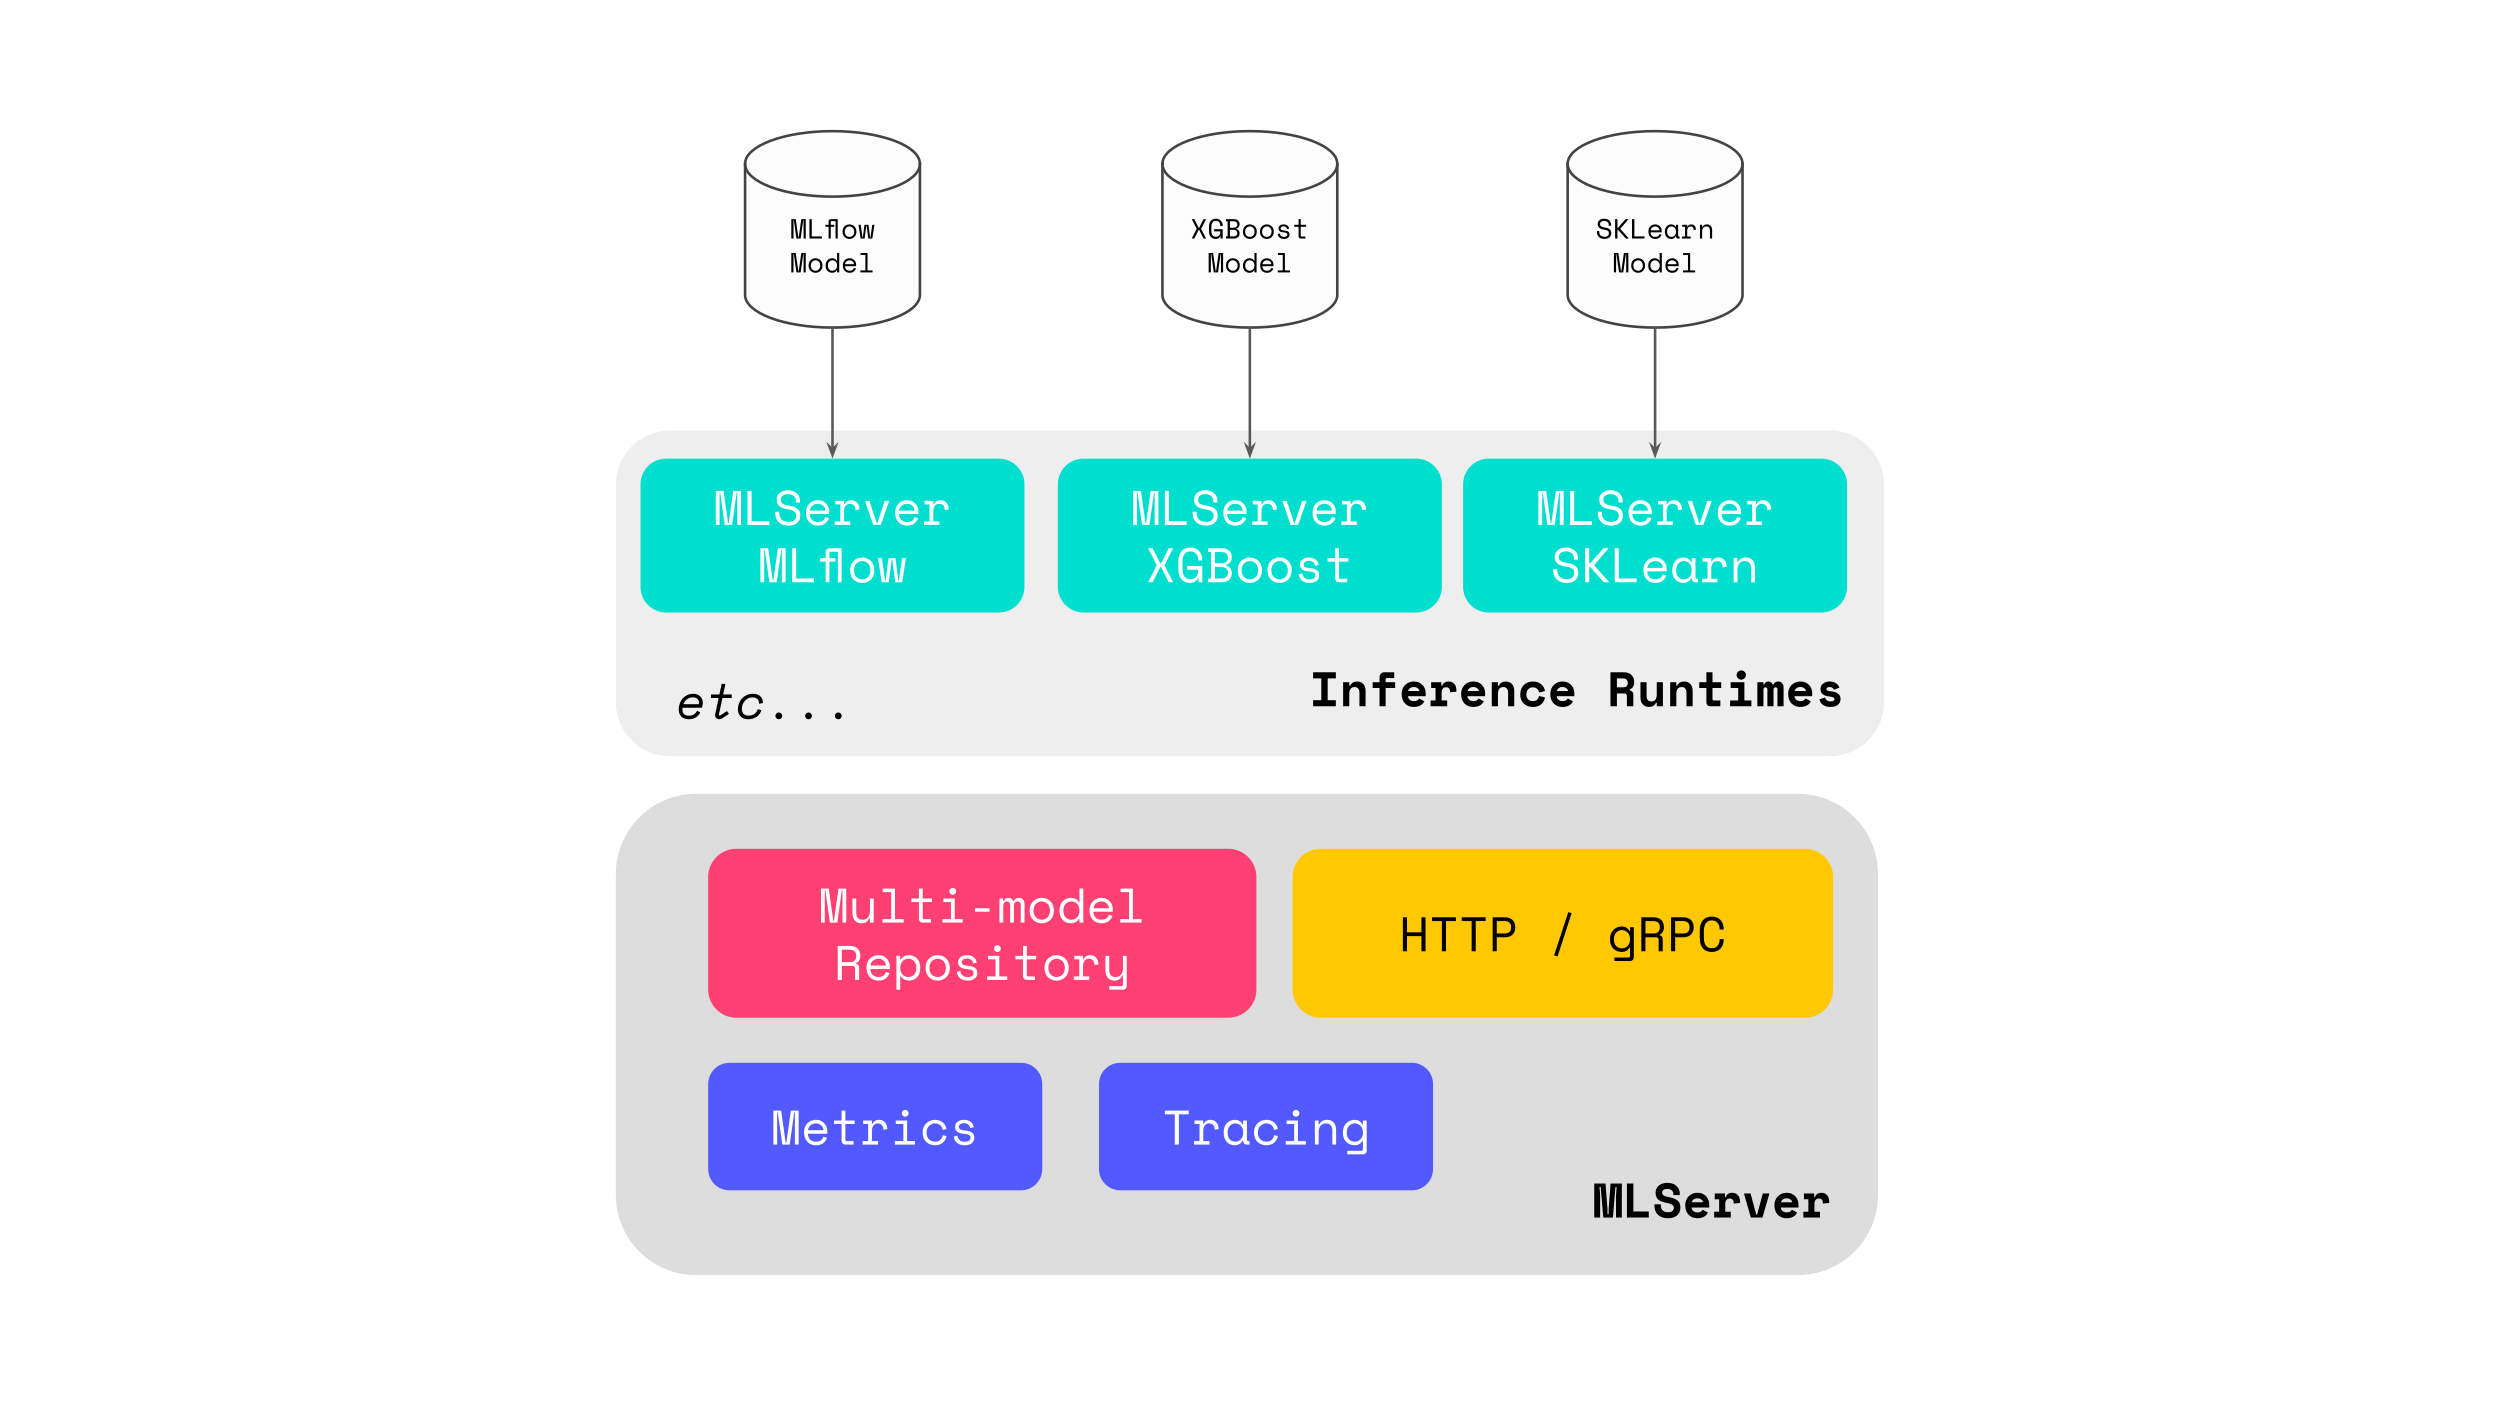 <svg version="1.1" viewBox="0.0 0.0 960.0 540.0" fill="none" stroke="none" stroke-linecap="square" stroke-miterlimit="10" xmlns:xlink="http://www.w3.org/1999/xlink" xmlns="http://www.w3.org/2000/svg"><rect x="0.0" y="0.0" width="960.0" height="540.0" fill="#333333" stroke="none"/><clipPath id="gd10ebb17fd_1_397.0"><path d="m0 0l960.0 0l0 540.0l-960.0 0l0 -540.0z" clip-rule="nonzero"/></clipPath><g clip-path="url(#gd10ebb17fd_1_397.0)"><path fill="#ffffff" d="m0 0l960.0 0l0 540.0l-960.0 0z" fill-rule="evenodd"/><path fill="#eeeeee" d="m236.488 186.168l0 0c0 -11.513 9.333 -20.846 20.846 -20.846l445.333 0c5.529 0 10.831 2.196 14.74 6.106c3.909 3.909 6.106 9.211 6.106 14.74l0 83.38c0 11.513 -9.333 20.846 -20.846 20.846l-445.333 0c-11.513 0 -20.846 -9.333 -20.846 -20.846z" fill-rule="evenodd"/><path fill="#000000" d="m504.233 258.146l8.734 0l0 2.359l-3.141 0l0 8.359l3.141 0l0 2.344l-8.734 0l0 -2.344l3.141 0l0 -8.359l-3.141 0l0 -2.359zm13.886 13.062l-2.359 0l0 -9.25l2.359 0l0 1.375l0.328 0q0.312 -0.781 1.016 -1.203q0.719 -0.438 1.672 -0.438q0.672 0 1.25 0.219q0.594 0.219 1.047 0.672q0.453 0.438 0.703 1.125q0.25 0.688 0.25 1.641l0 5.859l-2.359 0l0 -5.266q0 -0.984 -0.484 -1.547q-0.469 -0.578 -1.359 -0.578q-1.047 0 -1.562 0.703q-0.5 0.703 -0.5 1.875l0 4.812zm8.98 -9.25l2.641 0l0 -1.906q0 -0.797 0.531 -1.344q0.547 -0.562 1.344 -0.562l3.766 0l0 2.234l-2.797 0q-0.5 0 -0.5 0.562l0 1.016l3.641 0l0 2.234l-3.641 0l0 7.016l-2.344 0l0 -7.016l-2.641 0l0 -2.234zm13.574 5.391q0.016 0.406 0.188 0.75q0.188 0.344 0.484 0.609q0.312 0.25 0.703 0.391q0.406 0.125 0.859 0.125q0.875 0 1.344 -0.297q0.469 -0.312 0.672 -0.734l2.016 1.109q-0.172 0.359 -0.469 0.75q-0.297 0.375 -0.781 0.688q-0.469 0.312 -1.156 0.516q-0.672 0.219 -1.594 0.219q-1.047 0 -1.906 -0.328q-0.844 -0.344 -1.469 -0.969q-0.625 -0.641 -0.984 -1.547q-0.344 -0.922 -0.344 -2.094l0 -0.109q0 -1.062 0.359 -1.938q0.375 -0.875 1.0 -1.484q0.641 -0.625 1.484 -0.969q0.859 -0.344 1.828 -0.344q1.188 0 2.047 0.422q0.859 0.422 1.422 1.062q0.562 0.641 0.812 1.422q0.266 0.766 0.266 1.5l0 1.25l-6.781 0zm2.219 -3.531q-0.906 0 -1.469 0.469q-0.547 0.453 -0.719 1.047l4.359 0q-0.109 -0.656 -0.703 -1.078q-0.578 -0.438 -1.469 -0.438zm6.668 -1.859l3.922 0l0 1.344l0.344 0q0.25 -0.766 0.875 -1.188q0.625 -0.422 1.516 -0.422q1.375 0 2.203 0.875q0.844 0.859 0.844 2.641l0 0.406l-2.422 0.219l0 -0.266q0 -0.766 -0.391 -1.219q-0.391 -0.453 -1.172 -0.453q-0.781 0 -1.234 0.547q-0.453 0.531 -0.453 1.547l0 2.984l2.125 0l0 2.234l-6.375 0l0 -2.234l1.906 0l0 -4.781l-1.688 0l0 -2.234zm13.949 5.391q0.016 0.406 0.188 0.75q0.188 0.344 0.484 0.609q0.312 0.25 0.703 0.391q0.406 0.125 0.859 0.125q0.875 0 1.344 -0.297q0.469 -0.312 0.672 -0.734l2.016 1.109q-0.172 0.359 -0.469 0.75q-0.297 0.375 -0.781 0.688q-0.469 0.312 -1.156 0.516q-0.672 0.219 -1.594 0.219q-1.047 0 -1.906 -0.328q-0.844 -0.344 -1.469 -0.969q-0.625 -0.641 -0.984 -1.547q-0.344 -0.922 -0.344 -2.094l0 -0.109q0 -1.062 0.359 -1.938q0.375 -0.875 1.0 -1.484q0.641 -0.625 1.484 -0.969q0.859 -0.344 1.828 -0.344q1.188 0 2.047 0.422q0.859 0.422 1.422 1.062q0.562 0.641 0.812 1.422q0.266 0.766 0.266 1.5l0 1.25l-6.781 0zm2.219 -3.531q-0.906 0 -1.469 0.469q-0.547 0.453 -0.719 1.047l4.359 0q-0.109 -0.656 -0.703 -1.078q-0.578 -0.438 -1.469 -0.438zm9.48 7.391l-2.359 0l0 -9.25l2.359 0l0 1.375l0.328 0q0.312 -0.781 1.016 -1.203q0.719 -0.438 1.672 -0.438q0.672 0 1.25 0.219q0.594 0.219 1.047 0.672q0.453 0.438 0.703 1.125q0.25 0.688 0.25 1.641l0 5.859l-2.359 0l0 -5.266q0 -0.984 -0.484 -1.547q-0.469 -0.578 -1.359 -0.578q-1.047 0 -1.562 0.703q-0.5 0.703 -0.5 1.875l0 4.812zm18.089 -3.391q-0.312 1.641 -1.5 2.656q-1.188 1.0 -3.156 1.0q-1.031 0 -1.922 -0.312q-0.891 -0.328 -1.547 -0.922q-0.641 -0.594 -1.016 -1.469q-0.375 -0.891 -0.375 -2.0l0 -0.234q0 -1.109 0.375 -2.0q0.375 -0.906 1.031 -1.531q0.672 -0.641 1.547 -0.969q0.891 -0.344 1.906 -0.344q1.938 0 3.141 1.016q1.203 1.0 1.516 2.641l-2.312 0.594q-0.109 -0.812 -0.719 -1.406q-0.594 -0.609 -1.672 -0.609q-0.5 0 -0.953 0.188q-0.438 0.188 -0.781 0.531q-0.328 0.344 -0.531 0.844q-0.188 0.5 -0.188 1.109l0 0.109q0 0.625 0.188 1.109q0.203 0.469 0.531 0.781q0.344 0.312 0.781 0.469q0.453 0.156 0.953 0.156q1.078 0 1.641 -0.531q0.578 -0.547 0.75 -1.453l2.312 0.578zm4.465 -0.469q0.016 0.406 0.188 0.75q0.188 0.344 0.484 0.609q0.312 0.25 0.703 0.391q0.406 0.125 0.859 0.125q0.875 0 1.344 -0.297q0.469 -0.312 0.672 -0.734l2.016 1.109q-0.172 0.359 -0.469 0.75q-0.297 0.375 -0.781 0.688q-0.469 0.312 -1.156 0.516q-0.672 0.219 -1.594 0.219q-1.047 0 -1.906 -0.328q-0.844 -0.344 -1.469 -0.969q-0.625 -0.641 -0.984 -1.547q-0.344 -0.922 -0.344 -2.094l0 -0.109q0 -1.062 0.359 -1.938q0.375 -0.875 1.0 -1.484q0.641 -0.625 1.484 -0.969q0.859 -0.344 1.828 -0.344q1.188 0 2.047 0.422q0.859 0.422 1.422 1.062q0.562 0.641 0.812 1.422q0.266 0.766 0.266 1.5l0 1.25l-6.781 0zm2.219 -3.531q-0.906 0 -1.469 0.469q-0.547 0.453 -0.719 1.047l4.359 0q-0.109 -0.656 -0.703 -1.078q-0.578 -0.438 -1.469 -0.438zm27.21 7.391l-2.453 0l0 -3.922q0 -0.438 -0.234 -0.719q-0.234 -0.281 -0.781 -0.281l-2.828 0l0 4.922l-2.469 0l0 -13.062l5.0 0q1.016 0 1.781 0.281q0.766 0.281 1.266 0.781q0.516 0.484 0.781 1.141q0.281 0.656 0.281 1.406l0 0.438q0 0.812 -0.438 1.516q-0.422 0.688 -1.312 1.062l0 0.344q0.641 0.062 1.016 0.5q0.391 0.422 0.391 1.078l0 4.516zm-6.297 -7.281l2.344 0q0.906 0 1.359 -0.406q0.469 -0.422 0.469 -1.188l0 -0.234q0 -0.641 -0.469 -1.109q-0.453 -0.484 -1.359 -0.484l-2.344 0l0 3.422zm15.308 -1.969l2.359 0l0 9.25l-2.359 0l0 -1.344l-0.328 0q-0.625 1.609 -2.656 1.609q-0.688 0 -1.281 -0.234q-0.594 -0.219 -1.047 -0.688q-0.453 -0.469 -0.703 -1.156q-0.25 -0.703 -0.25 -1.656l0 -5.781l2.359 0l0 5.297q0 0.984 0.453 1.547q0.469 0.547 1.406 0.547q1.062 0 1.547 -0.688q0.5 -0.688 0.5 -1.859l0 -4.844zm7.511 9.25l-2.359 0l0 -9.25l2.359 0l0 1.375l0.328 0q0.312 -0.781 1.016 -1.203q0.719 -0.438 1.672 -0.438q0.672 0 1.25 0.219q0.594 0.219 1.047 0.672q0.453 0.438 0.703 1.125q0.25 0.688 0.25 1.641l0 5.859l-2.359 0l0 -5.266q0 -0.984 -0.484 -1.547q-0.469 -0.578 -1.359 -0.578q-1.047 0 -1.562 0.703q-0.5 0.703 -0.5 1.875l0 4.812zm8.793 -9.25l2.75 0l0 -3.812l2.344 0l0 3.812l3.344 0l0 2.234l-3.344 0l0 4.219q0 0.562 0.516 0.562l2.5 0l0 2.234l-3.922 0q-0.641 0 -1.047 -0.406q-0.391 -0.422 -0.391 -1.047l0 -5.562l-2.75 0l0 -2.234zm11.855 7.016l3.125 0l0 -4.781l-2.906 0l0 -2.234l5.266 0l0 7.016l2.688 0l0 2.234l-8.172 0l0 -2.234zm6.062 -9.766q0 0.375 -0.141 0.703q-0.141 0.328 -0.391 0.562q-0.234 0.234 -0.562 0.375q-0.328 0.141 -0.688 0.141q-0.359 0 -0.688 -0.141q-0.312 -0.141 -0.562 -0.375q-0.234 -0.234 -0.375 -0.562q-0.141 -0.328 -0.141 -0.703q0 -0.375 0.141 -0.688q0.141 -0.328 0.375 -0.562q0.25 -0.234 0.562 -0.375q0.328 -0.141 0.688 -0.141q0.359 0 0.688 0.141q0.328 0.141 0.562 0.375q0.25 0.234 0.391 0.562q0.141 0.312 0.141 0.688zm14.48 12.0l-2.359 0l0 -6.5q0 -0.391 -0.203 -0.578q-0.188 -0.203 -0.5 -0.203q-0.375 0 -0.594 0.234q-0.203 0.219 -0.203 0.672l0 6.375l-2.359 0l0 -6.5q0 -0.391 -0.219 -0.578q-0.203 -0.203 -0.5 -0.203q-0.344 0 -0.578 0.234q-0.219 0.219 -0.219 0.672l0 6.375l-2.344 0l0 -9.25l2.344 0l0 0.891l0.344 0q0.109 -0.5 0.5 -0.828q0.406 -0.328 1.062 -0.328q0.625 0 1.047 0.328q0.438 0.328 0.578 0.828l0.344 0q0.141 -0.5 0.609 -0.828q0.484 -0.328 1.188 -0.328q0.938 0 1.5 0.625q0.562 0.625 0.562 1.734l0 7.156zm4.199 -3.859q0.016 0.406 0.188 0.75q0.188 0.344 0.484 0.609q0.312 0.25 0.703 0.391q0.406 0.125 0.859 0.125q0.875 0 1.344 -0.297q0.469 -0.312 0.672 -0.734l2.016 1.109q-0.172 0.359 -0.469 0.75q-0.297 0.375 -0.781 0.688q-0.469 0.312 -1.156 0.516q-0.672 0.219 -1.594 0.219q-1.047 0 -1.906 -0.328q-0.844 -0.344 -1.469 -0.969q-0.625 -0.641 -0.984 -1.547q-0.344 -0.922 -0.344 -2.094l0 -0.109q0 -1.062 0.359 -1.938q0.375 -0.875 1.0 -1.484q0.641 -0.625 1.484 -0.969q0.859 -0.344 1.828 -0.344q1.188 0 2.047 0.422q0.859 0.422 1.422 1.062q0.562 0.641 0.812 1.422q0.266 0.766 0.266 1.5l0 1.25l-6.781 0zm2.219 -3.531q-0.906 0 -1.469 0.469q-0.547 0.453 -0.719 1.047l4.359 0q-0.109 -0.656 -0.703 -1.078q-0.578 -0.438 -1.469 -0.438zm10.074 0.75q0 0.453 0.453 0.656q0.469 0.188 1.703 0.312q1.422 0.156 2.312 0.859q0.906 0.688 0.906 1.938l0 0.109q0 1.391 -1.016 2.219q-1.0 0.812 -2.828 0.812q-1.094 0 -1.859 -0.281q-0.75 -0.281 -1.266 -0.703q-0.5 -0.422 -0.781 -0.938q-0.266 -0.516 -0.359 -1.0l2.172 -0.703q0.156 0.594 0.625 1.047q0.469 0.453 1.469 0.453q0.875 0 1.203 -0.266q0.328 -0.281 0.328 -0.594q0 -0.188 -0.094 -0.344q-0.078 -0.172 -0.312 -0.297q-0.219 -0.141 -0.609 -0.234q-0.375 -0.094 -0.953 -0.156q-1.562 -0.125 -2.484 -0.812q-0.922 -0.688 -0.922 -2.0l0 -0.109q0 -0.703 0.297 -1.219q0.297 -0.516 0.781 -0.875q0.484 -0.375 1.109 -0.562q0.641 -0.188 1.312 -0.188q0.875 0 1.516 0.219q0.656 0.219 1.094 0.562q0.453 0.344 0.734 0.766q0.281 0.406 0.422 0.812l-2.125 0.844q-0.156 -0.5 -0.578 -0.781q-0.406 -0.297 -1.062 -0.297q-0.594 0 -0.891 0.219q-0.297 0.219 -0.297 0.531z" fill-rule="nonzero"/><path fill="#dddddd" d="m236.488 335.628l0 0c0 -17.012 13.791 -30.804 30.804 -30.804l423.054 0c8.17 0 16.005 3.245 21.782 9.022c5.777 5.777 9.022 13.612 9.022 21.782l0 123.211c0 17.012 -13.791 30.804 -30.804 30.804l-423.054 0l0 0c-17.012 0 -30.804 -13.791 -30.804 -30.804z" fill-rule="evenodd"/><path fill="#000000" d="m612.193 454.478l4.328 0l0.75 9.812l0 1.906l0.453 0l0 -1.906l0.734 -9.812l4.328 0l0 13.062l-2.234 0l0 -8.734l0.234 -2.984l-0.453 0l-0.969 11.719l-3.703 0l-1.0 -11.719l-0.453 0l0.234 2.984l0 8.734l-2.25 0l0 -13.062zm12.543 0l2.469 0l0 10.719l5.922 0l0 2.344l-8.391 0l0 -13.062zm17.84 4.0q0 -0.781 -0.609 -1.359q-0.609 -0.578 -1.703 -0.578q-0.938 0 -1.484 0.375q-0.531 0.375 -0.531 1.031q0 0.344 0.125 0.609q0.125 0.266 0.453 0.484q0.328 0.219 0.859 0.391q0.531 0.156 1.359 0.312q2.047 0.375 3.125 1.25q1.094 0.875 1.094 2.594l0 0.219q0 0.922 -0.328 1.656q-0.328 0.734 -0.953 1.266q-0.609 0.516 -1.484 0.797q-0.875 0.281 -1.984 0.281q-1.281 0 -2.266 -0.359q-0.969 -0.375 -1.625 -1.016q-0.656 -0.641 -1.0 -1.5q-0.328 -0.875 -0.328 -1.906l0 -0.562l2.469 0l0 0.453q0 1.172 0.672 1.875q0.688 0.703 2.125 0.703q1.109 0 1.656 -0.484q0.547 -0.484 0.547 -1.156q0 -0.328 -0.125 -0.609q-0.109 -0.297 -0.391 -0.531q-0.281 -0.234 -0.766 -0.406q-0.484 -0.188 -1.219 -0.328q-1.0 -0.172 -1.828 -0.438q-0.812 -0.266 -1.422 -0.703q-0.594 -0.453 -0.938 -1.125q-0.328 -0.672 -0.328 -1.656l0 -0.109q0 -0.797 0.312 -1.469q0.328 -0.688 0.922 -1.188q0.594 -0.516 1.422 -0.797q0.828 -0.281 1.859 -0.281q1.156 0 2.047 0.328q0.891 0.328 1.5 0.891q0.609 0.562 0.906 1.297q0.312 0.719 0.312 1.516l0 0.672l-2.453 0l0 -0.438zm6.996 5.203q0.016 0.406 0.188 0.75q0.188 0.344 0.484 0.609q0.312 0.25 0.703 0.391q0.406 0.125 0.859 0.125q0.875 0 1.344 -0.297q0.469 -0.312 0.672 -0.734l2.016 1.109q-0.172 0.359 -0.469 0.75q-0.297 0.375 -0.781 0.688q-0.469 0.312 -1.156 0.516q-0.672 0.219 -1.594 0.219q-1.047 0 -1.906 -0.328q-0.844 -0.344 -1.469 -0.969q-0.625 -0.641 -0.984 -1.547q-0.344 -0.922 -0.344 -2.094l0 -0.109q0 -1.062 0.359 -1.938q0.375 -0.875 1.0 -1.484q0.641 -0.625 1.484 -0.969q0.859 -0.344 1.828 -0.344q1.188 0 2.047 0.422q0.859 0.422 1.422 1.062q0.562 0.641 0.812 1.422q0.266 0.766 0.266 1.5l0 1.25l-6.781 0zm2.219 -3.531q-0.906 0 -1.469 0.469q-0.547 0.453 -0.719 1.047l4.359 0q-0.109 -0.656 -0.703 -1.078q-0.578 -0.438 -1.469 -0.438zm6.668 -1.859l3.922 0l0 1.344l0.344 0q0.25 -0.766 0.875 -1.188q0.625 -0.422 1.516 -0.422q1.375 0 2.203 0.875q0.844 0.859 0.844 2.641l0 0.406l-2.422 0.219l0 -0.266q0 -0.766 -0.391 -1.219q-0.391 -0.453 -1.172 -0.453q-0.781 0 -1.234 0.547q-0.453 0.531 -0.453 1.547l0 2.984l2.125 0l0 2.234l-6.375 0l0 -2.234l1.906 0l0 -4.781l-1.688 0l0 -2.234zm11.214 0l2.547 0l2.172 8.125l0.344 0l2.188 -8.125l2.531 0l-2.656 9.25l-4.469 0l-2.656 -9.25zm14.152 5.391q0.016 0.406 0.188 0.75q0.188 0.344 0.484 0.609q0.312 0.25 0.703 0.391q0.406 0.125 0.859 0.125q0.875 0 1.344 -0.297q0.469 -0.312 0.672 -0.734l2.016 1.109q-0.172 0.359 -0.469 0.75q-0.297 0.375 -0.781 0.688q-0.469 0.312 -1.156 0.516q-0.672 0.219 -1.594 0.219q-1.047 0 -1.906 -0.328q-0.844 -0.344 -1.469 -0.969q-0.625 -0.641 -0.984 -1.547q-0.344 -0.922 -0.344 -2.094l0 -0.109q0 -1.062 0.359 -1.938q0.375 -0.875 1.0 -1.484q0.641 -0.625 1.484 -0.969q0.859 -0.344 1.828 -0.344q1.188 0 2.047 0.422q0.859 0.422 1.422 1.062q0.562 0.641 0.812 1.422q0.266 0.766 0.266 1.5l0 1.25l-6.781 0zm2.219 -3.531q-0.906 0 -1.469 0.469q-0.547 0.453 -0.719 1.047l4.359 0q-0.109 -0.656 -0.703 -1.078q-0.578 -0.438 -1.469 -0.438zm6.668 -1.859l3.922 0l0 1.344l0.344 0q0.25 -0.766 0.875 -1.188q0.625 -0.422 1.516 -0.422q1.375 0 2.203 0.875q0.844 0.859 0.844 2.641l0 0.406l-2.422 0.219l0 -0.266q0 -0.766 -0.391 -1.219q-0.391 -0.453 -1.172 -0.453q-0.781 0 -1.234 0.547q-0.453 0.531 -0.453 1.547l0 2.984l2.125 0l0 2.234l-6.375 0l0 -2.234l1.906 0l0 -4.781l-1.688 0l0 -2.234z" fill-rule="nonzero"/><path fill="#00ded0" d="m245.962 185.967l0 0c0 -5.439 4.409 -9.848 9.848 -9.848l127.737 0c2.612 0 5.117 1.038 6.964 2.884c1.847 1.847 2.884 4.352 2.884 6.964l0 39.391c0 5.439 -4.409 9.848 -9.848 9.848l-127.737 0l0 0c-5.439 0 -9.848 -4.409 -9.848 -9.848z" fill-rule="evenodd"/><path fill="#ffffff" d="m274.867 188.52l2.984 0l1.75 12.391l0.234 0l1.75 -12.391l2.984 0l0 13.062l-1.453 0l0 -12.391l-0.234 0l-1.75 12.391l-2.828 0l-1.766 -12.391l-0.219 0l0 12.391l-1.453 0l0 -13.062zm12.183 0l1.562 0l0 11.609l6.828 0l0 1.453l-8.391 0l0 -13.062zm18.574 3.766q0 -0.625 -0.25 -1.109q-0.25 -0.484 -0.688 -0.797q-0.422 -0.328 -0.984 -0.484q-0.547 -0.172 -1.172 -0.172q-0.531 0 -1.031 0.141q-0.484 0.141 -0.859 0.406q-0.375 0.25 -0.609 0.641q-0.219 0.375 -0.219 0.875l0 0.109q0 0.547 0.219 0.938q0.234 0.375 0.672 0.656q0.438 0.266 1.078 0.438q0.656 0.172 1.531 0.312q2.062 0.312 3.031 1.203q0.969 0.875 0.969 2.375l0 0.219q0 0.844 -0.297 1.547q-0.281 0.688 -0.859 1.203q-0.562 0.5 -1.406 0.781q-0.828 0.281 -1.938 0.281q-1.25 0 -2.219 -0.359q-0.953 -0.375 -1.594 -1.016q-0.641 -0.641 -0.984 -1.5q-0.328 -0.875 -0.328 -1.906l0 -0.562l1.562 0l0 0.453q0 1.719 0.938 2.578q0.953 0.859 2.625 0.859q1.453 0 2.188 -0.641q0.75 -0.656 0.75 -1.719l0 -0.109q0 -1.031 -0.766 -1.562q-0.75 -0.547 -2.453 -0.781q-0.984 -0.141 -1.781 -0.406q-0.797 -0.266 -1.359 -0.703q-0.547 -0.453 -0.844 -1.062q-0.297 -0.609 -0.297 -1.453l0 -0.219q0 -0.766 0.312 -1.406q0.312 -0.641 0.875 -1.094q0.578 -0.469 1.359 -0.719q0.797 -0.266 1.75 -0.266q1.109 0 1.969 0.328q0.875 0.312 1.469 0.844q0.594 0.531 0.906 1.25q0.312 0.719 0.312 1.5l0 0.781l-1.578 0l0 -0.672zm5.324 5.125q0.062 1.375 0.859 2.219q0.797 0.828 2.234 0.828q0.656 0 1.141 -0.141q0.484 -0.156 0.828 -0.406q0.344 -0.266 0.562 -0.609q0.219 -0.344 0.344 -0.734l1.375 0.359q-0.391 1.297 -1.453 2.109q-1.047 0.812 -2.828 0.812q-1.0 0 -1.828 -0.344q-0.828 -0.344 -1.422 -0.984q-0.594 -0.641 -0.938 -1.516q-0.328 -0.875 -0.328 -1.938l0 -0.453q0 -0.969 0.344 -1.797q0.344 -0.844 0.953 -1.453q0.625 -0.609 1.453 -0.953q0.828 -0.344 1.797 -0.344q1.141 0 1.969 0.422q0.828 0.422 1.359 1.047q0.531 0.609 0.781 1.344q0.266 0.719 0.266 1.328l0 1.203l-7.469 0zm3.094 -3.969q-0.609 0 -1.141 0.203q-0.531 0.188 -0.938 0.547q-0.406 0.359 -0.656 0.844q-0.25 0.469 -0.328 1.031l5.969 0q-0.031 -0.609 -0.281 -1.094q-0.25 -0.484 -0.656 -0.812q-0.406 -0.344 -0.922 -0.531q-0.5 -0.188 -1.047 -0.188zm6.73 -1.109l3.359 0l0 1.234l0.234 0q0.344 -0.766 1.0 -1.125q0.656 -0.375 1.5 -0.375q1.391 0 2.25 0.922q0.859 0.906 0.922 2.656l-1.531 0.234q0 -1.297 -0.625 -1.859q-0.609 -0.578 -1.5 -0.578q-0.578 0 -1.0 0.234q-0.422 0.219 -0.703 0.609q-0.281 0.391 -0.422 0.922q-0.125 0.516 -0.125 1.109l0 3.922l2.359 0l0 1.344l-5.938 0l0 -1.344l2.125 0l0 -6.562l-1.906 0l0 -1.344zm17.449 9.25l-2.875 0l-3.219 -9.25l1.719 0l2.828 8.578l0.219 0l2.844 -8.578l1.719 0l-3.234 9.25zm6.98 -4.172q0.062 1.375 0.859 2.219q0.797 0.828 2.234 0.828q0.656 0 1.141 -0.141q0.484 -0.156 0.828 -0.406q0.344 -0.266 0.562 -0.609q0.219 -0.344 0.344 -0.734l1.375 0.359q-0.391 1.297 -1.453 2.109q-1.047 0.812 -2.828 0.812q-1.0 0 -1.828 -0.344q-0.828 -0.344 -1.422 -0.984q-0.594 -0.641 -0.938 -1.516q-0.328 -0.875 -0.328 -1.938l0 -0.453q0 -0.969 0.344 -1.797q0.344 -0.844 0.953 -1.453q0.625 -0.609 1.453 -0.953q0.828 -0.344 1.797 -0.344q1.141 0 1.969 0.422q0.828 0.422 1.359 1.047q0.531 0.609 0.781 1.344q0.266 0.719 0.266 1.328l0 1.203l-7.469 0zm3.094 -3.969q-0.609 0 -1.141 0.203q-0.531 0.188 -0.938 0.547q-0.406 0.359 -0.656 0.844q-0.25 0.469 -0.328 1.031l5.969 0q-0.031 -0.609 -0.281 -1.094q-0.25 -0.484 -0.656 -0.812q-0.406 -0.344 -0.922 -0.531q-0.5 -0.188 -1.047 -0.188zm6.73 -1.109l3.359 0l0 1.234l0.234 0q0.344 -0.766 1.0 -1.125q0.656 -0.375 1.5 -0.375q1.391 0 2.25 0.922q0.859 0.906 0.922 2.656l-1.531 0.234q0 -1.297 -0.625 -1.859q-0.609 -0.578 -1.5 -0.578q-0.578 0 -1.0 0.234q-0.422 0.219 -0.703 0.609q-0.281 0.391 -0.422 0.922q-0.125 0.516 -0.125 1.109l0 3.922l2.359 0l0 1.344l-5.938 0l0 -1.344l2.125 0l0 -6.562l-1.906 0l0 -1.344z" fill-rule="nonzero"/><path fill="#ffffff" d="m291.994 210.52l2.984 0l1.75 12.391l0.234 0l1.75 -12.391l2.984 0l0 13.062l-1.453 0l0 -12.391l-0.234 0l-1.75 12.391l-2.828 0l-1.766 -12.391l-0.219 0l0 12.391l-1.453 0l0 -13.062zm12.183 0l1.562 0l0 11.609l6.828 0l0 1.453l-8.391 0l0 -13.062zm17.558 1.344l-2.734 0q-0.5 0 -0.5 0.562l0 1.906l2.328 0l0 1.344l-2.328 0l0 7.906l-1.453 0l0 -7.906l-2.188 0l0 -1.344l2.188 0l0 -2.359q0 -0.625 0.391 -1.031q0.406 -0.422 1.047 -0.422l4.703 0l0 13.062l-1.453 0l0 -11.719zm14.011 7.203q0 1.156 -0.391 2.047q-0.375 0.891 -1.016 1.5q-0.625 0.594 -1.484 0.922q-0.844 0.312 -1.766 0.312q-0.922 0 -1.766 -0.312q-0.844 -0.328 -1.484 -0.922q-0.625 -0.609 -1.016 -1.5q-0.375 -0.891 -0.375 -2.047l0 -0.219q0 -1.141 0.375 -2.031q0.391 -0.891 1.031 -1.5q0.641 -0.609 1.484 -0.922q0.844 -0.328 1.75 -0.328q0.922 0 1.75 0.328q0.844 0.312 1.484 0.922q0.656 0.609 1.031 1.5q0.391 0.891 0.391 2.031l0 0.219zm-4.656 3.391q0.672 0 1.234 -0.219q0.578 -0.234 1.0 -0.688q0.438 -0.453 0.672 -1.078q0.25 -0.625 0.25 -1.406l0 -0.219q0 -0.75 -0.25 -1.375q-0.234 -0.625 -0.672 -1.062q-0.422 -0.453 -1.0 -0.703q-0.578 -0.266 -1.234 -0.266q-0.641 0 -1.219 0.266q-0.578 0.25 -1.016 0.703q-0.422 0.438 -0.672 1.062q-0.234 0.625 -0.234 1.375l0 0.219q0 0.781 0.234 1.406q0.25 0.625 0.672 1.078q0.438 0.453 1.0 0.688q0.562 0.219 1.234 0.219zm15.34 1.125l-2.688 0l-1.109 -8.578l-0.234 0l-1.109 8.578l-2.688 0l-1.469 -9.25l1.5 0l1.234 8.578l0.219 0l1.078 -8.578l2.688 0l1.094 8.578l0.219 0l1.234 -8.578l1.484 0l-1.453 9.25z" fill-rule="nonzero"/><path fill="#ff4072" d="m271.94 336.742l0 0c0 -5.972 4.842 -10.814 10.814 -10.814l188.892 0c2.868 0 5.619 1.139 7.647 3.167c2.028 2.028 3.167 4.779 3.167 7.647l0 43.254c0 5.972 -4.842 10.814 -10.814 10.814l-188.892 0c-5.972 0 -10.814 -4.842 -10.814 -10.814z" fill-rule="evenodd"/><path fill="#ffffff" d="m315.262 341.226l2.984 0l1.75 12.391l0.234 0l1.75 -12.391l2.984 0l0 13.062l-1.453 0l0 -12.391l-0.234 0l-1.75 12.391l-2.828 0l-1.766 -12.391l-0.219 0l0 12.391l-1.453 0l0 -13.062zm18.793 3.812l1.453 0l0 9.25l-1.453 0l0 -1.672l-0.234 0q-0.438 0.891 -1.172 1.422q-0.734 0.516 -1.844 0.516q-0.766 0 -1.422 -0.266q-0.641 -0.25 -1.094 -0.75q-0.453 -0.5 -0.703 -1.25q-0.25 -0.75 -0.25 -1.734l0 -5.516l1.453 0l0 5.328q0 1.453 0.594 2.125q0.594 0.672 1.828 0.672q1.328 0 2.078 -0.891q0.766 -0.906 0.766 -2.422l0 -4.812zm4.808 7.906l3.359 0l0 -10.375l-3.25 0l0 -1.344l4.703 0l0 11.719l3.359 0l0 1.344l-8.172 0l0 -1.344zm11.105 -7.906l2.906 0l0 -3.812l1.453 0l0 3.812l3.578 0l0 1.344l-3.578 0l0 6.0q0 0.562 0.5 0.562l2.641 0l0 1.344l-3.156 0q-0.641 0 -1.047 -0.406q-0.391 -0.422 -0.391 -1.047l0 -6.453l-2.906 0l0 -1.344zm14.605 -2.766q0 -0.547 0.375 -0.922q0.391 -0.391 0.922 -0.391q0.547 0 0.922 0.391q0.391 0.375 0.391 0.922q0 0.547 -0.391 0.938q-0.375 0.375 -0.922 0.375q-0.531 0 -0.922 -0.375q-0.375 -0.391 -0.375 -0.938zm-2.656 10.672l3.25 0l0 -6.562l-2.906 0l0 -1.344l4.359 0l0 7.906l3.031 0l0 1.344l-7.734 0l0 -1.344zm12.48 -4.172l5.594 0l0 1.344l-5.594 0l0 -1.344zm19.027 5.516l-1.453 0l0 -6.641q0 -0.656 -0.297 -1.078q-0.297 -0.422 -0.953 -0.422q-0.609 0 -1.0 0.469q-0.375 0.453 -0.375 1.406l0 6.266l-1.453 0l0 -6.719q0 -0.609 -0.344 -1.016q-0.328 -0.406 -0.891 -0.406q-0.672 0 -1.047 0.5q-0.359 0.484 -0.359 1.266l0 6.375l-1.453 0l0 -9.25l1.453 0l0 1.0l0.234 0q0.234 -0.656 0.703 -0.953q0.469 -0.312 1.109 -0.312q0.672 0 1.109 0.359q0.438 0.344 0.594 0.906l0.234 0q0.625 -1.266 2.016 -1.266q1.047 0 1.609 0.672q0.562 0.656 0.562 1.719l0 7.125zm11.261 -4.516q0 1.156 -0.391 2.047q-0.375 0.891 -1.016 1.5q-0.625 0.594 -1.484 0.922q-0.844 0.312 -1.766 0.312q-0.922 0 -1.766 -0.312q-0.844 -0.328 -1.484 -0.922q-0.625 -0.609 -1.016 -1.5q-0.375 -0.891 -0.375 -2.047l0 -0.219q0 -1.141 0.375 -2.031q0.391 -0.891 1.031 -1.5q0.641 -0.609 1.484 -0.922q0.844 -0.328 1.75 -0.328q0.922 0 1.75 0.328q0.844 0.312 1.484 0.922q0.656 0.609 1.031 1.5q0.391 0.891 0.391 2.031l0 0.219zm-4.656 3.391q0.672 0 1.234 -0.219q0.578 -0.234 1.0 -0.688q0.438 -0.453 0.672 -1.078q0.25 -0.625 0.25 -1.406l0 -0.219q0 -0.75 -0.25 -1.375q-0.234 -0.625 -0.672 -1.062q-0.422 -0.453 -1.0 -0.703q-0.578 -0.266 -1.234 -0.266q-0.641 0 -1.219 0.266q-0.578 0.25 -1.016 0.703q-0.422 0.438 -0.672 1.062q-0.234 0.625 -0.234 1.375l0 0.219q0 0.781 0.234 1.406q0.25 0.625 0.672 1.078q0.438 0.453 1.0 0.688q0.562 0.219 1.234 0.219zm14.496 -0.297l-0.219 0q-0.219 0.438 -0.562 0.75q-0.344 0.312 -0.75 0.531q-0.406 0.203 -0.859 0.297q-0.438 0.109 -0.844 0.109q-0.938 0 -1.75 -0.312q-0.797 -0.328 -1.406 -0.922q-0.594 -0.594 -0.953 -1.484q-0.344 -0.891 -0.344 -2.031l0 -0.297q0 -1.109 0.359 -2.0q0.359 -0.891 0.953 -1.484q0.594 -0.609 1.391 -0.922q0.812 -0.328 1.703 -0.328q0.953 0 1.781 0.422q0.828 0.422 1.281 1.297l0.219 0l0 -5.266l1.469 0l0 13.062l-1.469 0l0 -1.422zm-3.094 0.297q0.656 0 1.219 -0.234q0.562 -0.25 0.969 -0.688q0.422 -0.453 0.656 -1.078q0.25 -0.625 0.25 -1.391l0 -0.219q0 -0.75 -0.25 -1.375q-0.234 -0.625 -0.656 -1.062q-0.406 -0.453 -0.984 -0.703q-0.562 -0.266 -1.203 -0.266q-0.656 0 -1.219 0.25q-0.562 0.234 -0.984 0.688q-0.422 0.453 -0.656 1.078q-0.234 0.609 -0.234 1.344l0 0.297q0 0.797 0.234 1.406q0.234 0.609 0.656 1.062q0.422 0.438 0.969 0.672q0.562 0.219 1.234 0.219zm8.418 -3.047q0.062 1.375 0.859 2.219q0.797 0.828 2.234 0.828q0.656 0 1.141 -0.141q0.484 -0.156 0.828 -0.406q0.344 -0.266 0.562 -0.609q0.219 -0.344 0.344 -0.734l1.375 0.359q-0.391 1.297 -1.453 2.109q-1.047 0.812 -2.828 0.812q-1.0 0 -1.828 -0.344q-0.828 -0.344 -1.422 -0.984q-0.594 -0.641 -0.938 -1.516q-0.328 -0.875 -0.328 -1.938l0 -0.453q0 -0.969 0.344 -1.797q0.344 -0.844 0.953 -1.453q0.625 -0.609 1.453 -0.953q0.828 -0.344 1.797 -0.344q1.141 0 1.969 0.422q0.828 0.422 1.359 1.047q0.531 0.609 0.781 1.344q0.266 0.719 0.266 1.328l0 1.203l-7.469 0zm3.094 -3.969q-0.609 0 -1.141 0.203q-0.531 0.188 -0.938 0.547q-0.406 0.359 -0.656 0.844q-0.25 0.469 -0.328 1.031l5.969 0q-0.031 -0.609 -0.281 -1.094q-0.25 -0.484 -0.656 -0.812q-0.406 -0.344 -0.922 -0.531q-0.5 -0.188 -1.047 -0.188zm7.261 6.797l3.359 0l0 -10.375l-3.25 0l0 -1.344l4.703 0l0 11.719l3.359 0l0 1.344l-8.172 0l0 -1.344z" fill-rule="nonzero"/><path fill="#ffffff" d="m329.908 376.289l-1.562 0l0 -4.359q0 -0.484 -0.234 -0.75q-0.219 -0.266 -0.781 -0.266l-4.062 0l0 5.375l-1.578 0l0 -13.062l4.672 0q1.0 0 1.75 0.297q0.75 0.281 1.234 0.766q0.5 0.484 0.75 1.141q0.266 0.641 0.266 1.344l0 0.562q0 0.719 -0.406 1.453q-0.406 0.734 -1.25 1.125l0 0.219q0.562 0.094 0.875 0.453q0.328 0.344 0.328 1.0l0 4.703zm-6.641 -6.828l2.906 0q1.328 0 1.969 -0.562q0.641 -0.578 0.641 -1.672l0 -0.344q0 -0.984 -0.641 -1.594q-0.641 -0.609 -1.969 -0.609l-2.906 0l0 4.781zm10.949 2.656q0.062 1.375 0.859 2.219q0.797 0.828 2.234 0.828q0.656 0 1.141 -0.141q0.484 -0.156 0.828 -0.406q0.344 -0.266 0.562 -0.609q0.219 -0.344 0.344 -0.734l1.375 0.359q-0.391 1.297 -1.453 2.109q-1.047 0.812 -2.828 0.812q-1.0 0 -1.828 -0.344q-0.828 -0.344 -1.422 -0.984q-0.594 -0.641 -0.938 -1.516q-0.328 -0.875 -0.328 -1.938l0 -0.453q0 -0.969 0.344 -1.797q0.344 -0.844 0.953 -1.453q0.625 -0.609 1.453 -0.953q0.828 -0.344 1.797 -0.344q1.141 0 1.969 0.422q0.828 0.422 1.359 1.047q0.531 0.609 0.781 1.344q0.266 0.719 0.266 1.328l0 1.203l-7.469 0zm3.094 -3.969q-0.609 0 -1.141 0.203q-0.531 0.188 -0.938 0.547q-0.406 0.359 -0.656 0.844q-0.25 0.469 -0.328 1.031l5.969 0q-0.031 -0.609 -0.281 -1.094q-0.25 -0.484 -0.656 -0.812q-0.406 -0.344 -0.922 -0.531q-0.5 -0.188 -1.047 -0.188zm8.386 11.875l-1.469 0l0 -12.984l1.469 0l0 1.453l0.219 0q0.484 -0.844 1.344 -1.281q0.859 -0.438 1.859 -0.438q0.859 0 1.625 0.328q0.766 0.312 1.344 0.906q0.594 0.594 0.938 1.469q0.344 0.875 0.344 2.0l0 0.375q0 1.141 -0.344 2.016q-0.328 0.875 -0.922 1.469q-0.578 0.594 -1.359 0.906q-0.781 0.312 -1.656 0.312q-0.453 0 -0.922 -0.109q-0.469 -0.094 -0.891 -0.312q-0.406 -0.219 -0.766 -0.516q-0.359 -0.312 -0.594 -0.75l-0.219 0l0 5.156zm3.094 -4.859q0.672 0 1.219 -0.219q0.562 -0.234 0.984 -0.656q0.422 -0.438 0.656 -1.047q0.234 -0.625 0.234 -1.391l0 -0.375q0 -0.75 -0.234 -1.344q-0.234 -0.609 -0.656 -1.047q-0.422 -0.453 -0.984 -0.688q-0.562 -0.25 -1.219 -0.25q-0.656 0 -1.219 0.266q-0.562 0.25 -0.984 0.703q-0.406 0.438 -0.656 1.062q-0.234 0.625 -0.234 1.375l0 0.219q0 0.766 0.234 1.391q0.25 0.625 0.656 1.078q0.422 0.438 0.984 0.688q0.562 0.234 1.219 0.234zm15.933 -3.391q0 1.156 -0.391 2.047q-0.375 0.891 -1.016 1.5q-0.625 0.594 -1.484 0.922q-0.844 0.312 -1.766 0.312q-0.922 0 -1.766 -0.312q-0.844 -0.328 -1.484 -0.922q-0.625 -0.609 -1.016 -1.5q-0.375 -0.891 -0.375 -2.047l0 -0.219q0 -1.141 0.375 -2.031q0.391 -0.891 1.031 -1.5q0.641 -0.609 1.484 -0.922q0.844 -0.328 1.75 -0.328q0.922 0 1.75 0.328q0.844 0.312 1.484 0.922q0.656 0.609 1.031 1.5q0.391 0.891 0.391 2.031l0 0.219zm-4.656 3.391q0.672 0 1.234 -0.219q0.578 -0.234 1.0 -0.688q0.438 -0.453 0.672 -1.078q0.25 -0.625 0.25 -1.406l0 -0.219q0 -0.75 -0.25 -1.375q-0.234 -0.625 -0.672 -1.062q-0.422 -0.453 -1.0 -0.703q-0.578 -0.266 -1.234 -0.266q-0.641 0 -1.219 0.266q-0.578 0.25 -1.016 0.703q-0.422 0.438 -0.672 1.062q-0.234 0.625 -0.234 1.375l0 0.219q0 0.781 0.234 1.406q0.25 0.625 0.672 1.078q0.438 0.453 1.0 0.688q0.562 0.219 1.234 0.219zm9.261 -5.734q0 0.672 0.562 1.031q0.578 0.344 2.078 0.453q1.625 0.125 2.469 0.781q0.859 0.641 0.859 1.875l0 0.109q0 0.672 -0.281 1.203q-0.266 0.531 -0.75 0.906q-0.469 0.375 -1.156 0.562q-0.672 0.203 -1.469 0.203q-1.078 0 -1.859 -0.281q-0.766 -0.297 -1.281 -0.766q-0.516 -0.484 -0.781 -1.094q-0.266 -0.609 -0.297 -1.219l1.375 -0.344q0.094 1.062 0.828 1.719q0.734 0.641 1.938 0.641q1.031 0 1.656 -0.406q0.625 -0.406 0.625 -1.125q0 -0.781 -0.625 -1.109q-0.609 -0.344 -1.984 -0.438q-1.609 -0.109 -2.469 -0.75q-0.859 -0.641 -0.859 -1.844l0 -0.109q0 -0.656 0.281 -1.141q0.281 -0.5 0.75 -0.828q0.484 -0.344 1.078 -0.516q0.594 -0.172 1.25 -0.172q0.922 0 1.609 0.25q0.688 0.25 1.156 0.656q0.469 0.406 0.719 0.938q0.25 0.516 0.328 1.031l-1.391 0.328q-0.094 -0.891 -0.719 -1.391q-0.625 -0.5 -1.625 -0.5q-0.391 0 -0.766 0.078q-0.359 0.078 -0.641 0.25q-0.281 0.172 -0.453 0.422q-0.156 0.25 -0.156 0.594zm12.371 -5.156q0 -0.547 0.375 -0.922q0.391 -0.391 0.922 -0.391q0.547 0 0.922 0.391q0.391 0.375 0.391 0.922q0 0.547 -0.391 0.938q-0.375 0.375 -0.922 0.375q-0.531 0 -0.922 -0.375q-0.375 -0.391 -0.375 -0.938zm-2.656 10.672l3.25 0l0 -6.562l-2.906 0l0 -1.344l4.359 0l0 7.906l3.031 0l0 1.344l-7.734 0l0 -1.344zm10.886 -7.906l2.906 0l0 -3.812l1.453 0l0 3.812l3.578 0l0 1.344l-3.578 0l0 6.0q0 0.562 0.5 0.562l2.641 0l0 1.344l-3.156 0q-0.641 0 -1.047 -0.406q-0.391 -0.422 -0.391 -1.047l0 -6.453l-2.906 0l0 -1.344zm20.465 4.734q0 1.156 -0.391 2.047q-0.375 0.891 -1.016 1.5q-0.625 0.594 -1.484 0.922q-0.844 0.312 -1.766 0.312q-0.922 0 -1.766 -0.312q-0.844 -0.328 -1.484 -0.922q-0.625 -0.609 -1.016 -1.5q-0.375 -0.891 -0.375 -2.047l0 -0.219q0 -1.141 0.375 -2.031q0.391 -0.891 1.031 -1.5q0.641 -0.609 1.484 -0.922q0.844 -0.328 1.75 -0.328q0.922 0 1.75 0.328q0.844 0.312 1.484 0.922q0.656 0.609 1.031 1.5q0.391 0.891 0.391 2.031l0 0.219zm-4.656 3.391q0.672 0 1.234 -0.219q0.578 -0.234 1.0 -0.688q0.438 -0.453 0.672 -1.078q0.25 -0.625 0.25 -1.406l0 -0.219q0 -0.75 -0.25 -1.375q-0.234 -0.625 -0.672 -1.062q-0.422 -0.453 -1.0 -0.703q-0.578 -0.266 -1.234 -0.266q-0.641 0 -1.219 0.266q-0.578 0.25 -1.016 0.703q-0.422 0.438 -0.672 1.062q-0.234 0.625 -0.234 1.375l0 0.219q0 0.781 0.234 1.406q0.25 0.625 0.672 1.078q0.438 0.453 1.0 0.688q0.562 0.219 1.234 0.219zm6.808 -8.125l3.359 0l0 1.234l0.234 0q0.344 -0.766 1.0 -1.125q0.656 -0.375 1.5 -0.375q1.391 0 2.25 0.922q0.859 0.906 0.922 2.656l-1.531 0.234q0 -1.297 -0.625 -1.859q-0.609 -0.578 -1.5 -0.578q-0.578 0 -1.0 0.234q-0.422 0.219 -0.703 0.609q-0.281 0.391 -0.422 0.922q-0.125 0.516 -0.125 1.109l0 3.922l2.359 0l0 1.344l-5.938 0l0 -1.344l2.125 0l0 -6.562l-1.906 0l0 -1.344zm18.668 7.578l-0.234 0q-0.438 0.891 -1.172 1.422q-0.719 0.516 -1.844 0.516q-0.766 0 -1.406 -0.266q-0.641 -0.25 -1.109 -0.75q-0.453 -0.5 -0.703 -1.25q-0.25 -0.75 -0.25 -1.734l0 -5.516l1.453 0l0 5.328q0 1.453 0.594 2.125q0.594 0.672 1.828 0.672q1.328 0 2.078 -0.891q0.766 -0.906 0.766 -2.422l0 -4.812l1.453 0l0 11.531q0 0.625 -0.406 1.031q-0.391 0.422 -1.031 0.422l-5.281 0l0 -1.344l4.75 0q0.516 0 0.516 -0.562l0 -3.5z" fill-rule="nonzero"/><path fill="#ffc800" d="m496.383 336.743l0 0c0 -5.972 4.842 -10.814 10.814 -10.814l185.9 0c2.868 0 5.619 1.139 7.647 3.167c2.028 2.028 3.167 4.779 3.167 7.647l0 43.254c0 5.972 -4.842 10.814 -10.814 10.814l-185.9 0c-5.972 0 -10.814 -4.842 -10.814 -10.814z" fill-rule="evenodd"/><path fill="#000000" d="m538.709 352.228l1.562 0l0 5.781l5.562 0l0 -5.781l1.578 0l0 13.062l-1.578 0l0 -5.828l-5.562 0l0 5.828l-1.562 0l0 -13.062zm11.183 0l9.172 0l0 1.453l-3.797 0l0 11.609l-1.578 0l0 -11.609l-3.797 0l0 -1.453zm11.418 0l9.172 0l0 1.453l-3.797 0l0 11.609l-1.578 0l0 -11.609l-3.797 0l0 -1.453zm13.449 7.688l0 5.375l-1.578 0l0 -13.062l4.672 0q1.0 0 1.75 0.297q0.75 0.281 1.234 0.766q0.5 0.484 0.75 1.141q0.266 0.641 0.266 1.344l0 0.562q0 0.703 -0.266 1.359q-0.25 0.656 -0.75 1.156q-0.5 0.484 -1.25 0.781q-0.75 0.281 -1.734 0.281l-3.094 0zm0 -1.453l2.906 0q2.609 0 2.609 -2.234l0 -0.344q0 -0.984 -0.641 -1.594q-0.641 -0.609 -1.969 -0.609l-2.906 0l0 4.781zm27.46 -8.203l1.297 0.406l-5.422 16.609l-1.328 -0.422l5.453 -16.594zm23.71 13.609l-0.219 0q-0.453 0.844 -1.234 1.266q-0.766 0.422 -1.688 0.422q-0.922 0 -1.75 -0.312q-0.812 -0.328 -1.438 -0.922q-0.625 -0.594 -1.0 -1.484q-0.359 -0.891 -0.359 -2.031l0 -0.297q0 -1.109 0.375 -2.0q0.375 -0.891 0.984 -1.484q0.625 -0.609 1.438 -0.922q0.828 -0.328 1.719 -0.328q1.016 0 1.766 0.438q0.75 0.438 1.188 1.281l0.219 0l0 -1.453l1.453 0l0 11.531q0 0.625 -0.406 1.031q-0.391 0.422 -1.031 0.422l-6.016 0l0 -1.344l5.5 0q0.5 0 0.5 -0.562l0 -3.25zm-3.094 0.297q0.656 0 1.203 -0.234q0.562 -0.25 0.984 -0.688q0.422 -0.453 0.656 -1.078q0.25 -0.625 0.25 -1.391l0 -0.219q0 -0.75 -0.25 -1.375q-0.234 -0.625 -0.656 -1.062q-0.422 -0.453 -1.0 -0.703q-0.562 -0.266 -1.188 -0.266q-0.656 0 -1.234 0.25q-0.562 0.234 -0.984 0.688q-0.422 0.453 -0.656 1.078q-0.219 0.609 -0.219 1.344l0 0.297q0 0.797 0.219 1.406q0.234 0.609 0.656 1.062q0.422 0.438 0.984 0.672q0.562 0.219 1.234 0.219zm15.652 1.125l-1.562 0l0 -4.359q0 -0.484 -0.234 -0.75q-0.219 -0.266 -0.781 -0.266l-4.062 0l0 5.375l-1.578 0l0 -13.062l4.672 0q1.0 0 1.75 0.297q0.75 0.281 1.234 0.766q0.5 0.484 0.75 1.141q0.266 0.641 0.266 1.344l0 0.562q0 0.719 -0.406 1.453q-0.406 0.734 -1.25 1.125l0 0.219q0.562 0.094 0.875 0.453q0.328 0.344 0.328 1.0l0 4.703zm-6.641 -6.828l2.906 0q1.328 0 1.969 -0.562q0.641 -0.578 0.641 -1.672l0 -0.344q0 -0.984 -0.641 -1.594q-0.641 -0.609 -1.969 -0.609l-2.906 0l0 4.781zm11.418 1.453l0 5.375l-1.578 0l0 -13.062l4.672 0q1.0 0 1.75 0.297q0.75 0.281 1.234 0.766q0.5 0.484 0.75 1.141q0.266 0.641 0.266 1.344l0 0.562q0 0.703 -0.266 1.359q-0.25 0.656 -0.75 1.156q-0.5 0.484 -1.25 0.781q-0.75 0.281 -1.734 0.281l-3.094 0zm0 -1.453l2.906 0q2.609 0 2.609 -2.234l0 -0.344q0 -0.984 -0.641 -1.594q-0.641 -0.609 -1.969 -0.609l-2.906 0l0 4.781zm14.043 5.641q0.797 0 1.359 -0.266q0.578 -0.281 0.938 -0.734q0.375 -0.469 0.547 -1.047q0.188 -0.594 0.188 -1.25l0 -0.219l1.562 0l0 0.219q0 1.0 -0.297 1.875q-0.297 0.859 -0.875 1.5q-0.578 0.641 -1.438 1.016q-0.859 0.359 -1.984 0.359q-2.156 0 -3.375 -1.359q-1.219 -1.375 -1.219 -3.984l0 -2.906q0 -2.531 1.219 -3.938q1.219 -1.406 3.375 -1.406q1.125 0 1.984 0.375q0.859 0.359 1.438 1.0q0.578 0.641 0.875 1.516q0.297 0.859 0.297 1.859l0 0.219l-1.562 0l0 -0.219q-0.031 -0.641 -0.203 -1.234q-0.172 -0.594 -0.547 -1.047q-0.359 -0.469 -0.922 -0.734q-0.562 -0.266 -1.359 -0.266q-1.516 0 -2.266 1.109q-0.75 1.094 -0.75 2.875l0 2.688q0 1.922 0.75 2.969q0.75 1.031 2.266 1.031z" fill-rule="nonzero"/><path fill="#5159ff" d="m422.01 416.276l0 0c0 -4.508 3.655 -8.163 8.163 -8.163l111.958 0c2.165 0 4.241 0.86 5.772 2.391c1.531 1.531 2.391 3.607 2.391 5.772l0 32.651c0 4.508 -3.655 8.163 -8.163 8.163l-111.958 0l0 0c-4.508 0 -8.163 -3.655 -8.163 -8.163z" fill-rule="evenodd"/><path fill="#ffffff" d="m447.316 426.459l9.172 0l0 1.453l-3.797 0l0 11.609l-1.578 0l0 -11.609l-3.797 0l0 -1.453zm11.386 3.812l3.359 0l0 1.234l0.234 0q0.344 -0.766 1.0 -1.125q0.656 -0.375 1.5 -0.375q1.391 0 2.25 0.922q0.859 0.906 0.922 2.656l-1.531 0.234q0 -1.297 -0.625 -1.859q-0.609 -0.578 -1.5 -0.578q-0.578 0 -1.0 0.234q-0.422 0.219 -0.703 0.609q-0.281 0.391 -0.422 0.922q-0.125 0.516 -0.125 1.109l0 3.922l2.359 0l0 1.344l-5.938 0l0 -1.344l2.125 0l0 -6.562l-1.906 0l0 -1.344zm18.668 7.688l-0.234 0q-0.438 0.922 -1.234 1.375q-0.797 0.453 -1.672 0.453q-0.906 0 -1.703 -0.312q-0.781 -0.312 -1.375 -0.906q-0.578 -0.609 -0.922 -1.484q-0.328 -0.891 -0.328 -2.047l0 -0.297q0 -1.125 0.328 -2.0q0.344 -0.891 0.922 -1.484q0.594 -0.609 1.375 -0.922q0.797 -0.328 1.672 -0.328q0.953 0 1.719 0.422q0.781 0.422 1.219 1.297l0.234 0l0 -1.453l1.453 0l0 7.344q0 0.562 0.5 0.562l0.469 0l0 1.344l-0.984 0q-0.641 0 -1.047 -0.406q-0.391 -0.422 -0.391 -1.047l0 -0.109zm-2.984 0.438q0.641 0 1.188 -0.234q0.562 -0.25 0.953 -0.688q0.391 -0.453 0.609 -1.078q0.234 -0.625 0.234 -1.391l0 -0.219q0 -0.75 -0.234 -1.375q-0.219 -0.625 -0.625 -1.062q-0.391 -0.453 -0.953 -0.703q-0.547 -0.266 -1.172 -0.266q-0.656 0 -1.203 0.25q-0.531 0.234 -0.938 0.688q-0.406 0.438 -0.625 1.062q-0.219 0.625 -0.219 1.359l0 0.297q0 1.594 0.828 2.484q0.828 0.875 2.156 0.875zm16.34 -2.156q-0.156 0.766 -0.516 1.422q-0.359 0.641 -0.922 1.125q-0.562 0.469 -1.312 0.734q-0.734 0.266 -1.656 0.266q-0.969 0 -1.844 -0.312q-0.859 -0.328 -1.516 -0.922q-0.656 -0.609 -1.047 -1.484q-0.375 -0.891 -0.375 -2.031l0 -0.219q0 -1.125 0.375 -2.016q0.391 -0.891 1.047 -1.5q0.656 -0.625 1.516 -0.953q0.875 -0.344 1.844 -0.344q0.875 0 1.625 0.266q0.75 0.25 1.312 0.734q0.578 0.469 0.938 1.125q0.359 0.656 0.5 1.422l-1.469 0.328q-0.047 -0.484 -0.266 -0.938q-0.219 -0.453 -0.578 -0.797q-0.359 -0.344 -0.891 -0.547q-0.516 -0.219 -1.203 -0.219q-0.672 0 -1.266 0.266q-0.578 0.25 -1.031 0.703q-0.453 0.453 -0.703 1.094q-0.25 0.625 -0.25 1.375l0 0.219q0 0.797 0.25 1.422q0.25 0.625 0.703 1.062q0.453 0.422 1.047 0.656q0.594 0.219 1.281 0.219q0.688 0 1.203 -0.203q0.516 -0.219 0.875 -0.562q0.375 -0.344 0.578 -0.797q0.219 -0.453 0.297 -0.938l1.453 0.344zm5.636 -8.734q0 -0.547 0.375 -0.922q0.391 -0.391 0.922 -0.391q0.547 0 0.922 0.391q0.391 0.375 0.391 0.922q0 0.547 -0.391 0.938q-0.375 0.375 -0.922 0.375q-0.531 0 -0.922 -0.375q-0.375 -0.391 -0.375 -0.938zm-2.656 10.672l3.25 0l0 -6.562l-2.906 0l0 -1.344l4.359 0l0 7.906l3.031 0l0 1.344l-7.734 0l0 -1.344zm12.652 1.344l-1.453 0l0 -9.25l1.453 0l0 1.562l0.219 0q0.859 -1.828 2.984 -1.828q1.609 0 2.562 1.0q0.953 1.0 0.953 3.0l0 5.516l-1.453 0l0 -5.219q0 -1.453 -0.656 -2.188q-0.656 -0.734 -1.781 -0.734q-1.312 0 -2.078 0.906q-0.75 0.906 -0.75 2.422l0 4.812zm16.996 -1.422l-0.219 0q-0.453 0.844 -1.234 1.266q-0.766 0.422 -1.688 0.422q-0.922 0 -1.75 -0.312q-0.812 -0.328 -1.438 -0.922q-0.625 -0.594 -1.0 -1.484q-0.359 -0.891 -0.359 -2.031l0 -0.297q0 -1.109 0.375 -2.0q0.375 -0.891 0.984 -1.484q0.625 -0.609 1.438 -0.922q0.828 -0.328 1.719 -0.328q1.016 0 1.766 0.438q0.75 0.438 1.188 1.281l0.219 0l0 -1.453l1.453 0l0 11.531q0 0.625 -0.406 1.031q-0.391 0.422 -1.031 0.422l-6.016 0l0 -1.344l5.5 0q0.5 0 0.5 -0.562l0 -3.25zm-3.094 0.297q0.656 0 1.203 -0.234q0.562 -0.25 0.984 -0.688q0.422 -0.453 0.656 -1.078q0.25 -0.625 0.25 -1.391l0 -0.219q0 -0.75 -0.25 -1.375q-0.234 -0.625 -0.656 -1.062q-0.422 -0.453 -1.0 -0.703q-0.562 -0.266 -1.188 -0.266q-0.656 0 -1.234 0.25q-0.562 0.234 -0.984 0.688q-0.422 0.453 -0.656 1.078q-0.219 0.609 -0.219 1.344l0 0.297q0 0.797 0.219 1.406q0.234 0.609 0.656 1.062q0.422 0.438 0.984 0.672q0.562 0.219 1.234 0.219z" fill-rule="nonzero"/><path fill="#5159ff" d="m271.94 416.276l0 0c0 -4.508 3.655 -8.163 8.163 -8.163l111.958 0c2.165 0 4.241 0.86 5.772 2.391c1.531 1.531 2.391 3.607 2.391 5.772l0 32.651c0 4.508 -3.655 8.163 -8.163 8.163l-111.958 0l0 0c-4.508 0 -8.163 -3.655 -8.163 -8.163z" fill-rule="evenodd"/><path fill="#ffffff" d="m296.979 426.459l2.984 0l1.75 12.391l0.234 0l1.75 -12.391l2.984 0l0 13.062l-1.453 0l0 -12.391l-0.234 0l-1.75 12.391l-2.828 0l-1.766 -12.391l-0.219 0l0 12.391l-1.453 0l0 -13.062zm13.246 8.891q0.062 1.375 0.859 2.219q0.797 0.828 2.234 0.828q0.656 0 1.141 -0.141q0.484 -0.156 0.828 -0.406q0.344 -0.266 0.562 -0.609q0.219 -0.344 0.344 -0.734l1.375 0.359q-0.391 1.297 -1.453 2.109q-1.047 0.812 -2.828 0.812q-1.0 0 -1.828 -0.344q-0.828 -0.344 -1.422 -0.984q-0.594 -0.641 -0.938 -1.516q-0.328 -0.875 -0.328 -1.938l0 -0.453q0 -0.969 0.344 -1.797q0.344 -0.844 0.953 -1.453q0.625 -0.609 1.453 -0.953q0.828 -0.344 1.797 -0.344q1.141 0 1.969 0.422q0.828 0.422 1.359 1.047q0.531 0.609 0.781 1.344q0.266 0.719 0.266 1.328l0 1.203l-7.469 0zm3.094 -3.969q-0.609 0 -1.141 0.203q-0.531 0.188 -0.938 0.547q-0.406 0.359 -0.656 0.844q-0.25 0.469 -0.328 1.031l5.969 0q-0.031 -0.609 -0.281 -1.094q-0.25 -0.484 -0.656 -0.812q-0.406 -0.344 -0.922 -0.531q-0.5 -0.188 -1.047 -0.188zm6.949 -1.109l2.906 0l0 -3.812l1.453 0l0 3.812l3.578 0l0 1.344l-3.578 0l0 6.0q0 0.562 0.5 0.562l2.641 0l0 1.344l-3.156 0q-0.641 0 -1.047 -0.406q-0.391 -0.422 -0.391 -1.047l0 -6.453l-2.906 0l0 -1.344zm11.199 0l3.359 0l0 1.234l0.234 0q0.344 -0.766 1.0 -1.125q0.656 -0.375 1.5 -0.375q1.391 0 2.25 0.922q0.859 0.906 0.922 2.656l-1.531 0.234q0 -1.297 -0.625 -1.859q-0.609 -0.578 -1.5 -0.578q-0.578 0 -1.0 0.234q-0.422 0.219 -0.703 0.609q-0.281 0.391 -0.422 0.922q-0.125 0.516 -0.125 1.109l0 3.922l2.359 0l0 1.344l-5.938 0l0 -1.344l2.125 0l0 -6.562l-1.906 0l0 -1.344zm14.824 -2.766q0 -0.547 0.375 -0.922q0.391 -0.391 0.922 -0.391q0.547 0 0.922 0.391q0.391 0.375 0.391 0.922q0 0.547 -0.391 0.938q-0.375 0.375 -0.922 0.375q-0.531 0 -0.922 -0.375q-0.375 -0.391 -0.375 -0.938zm-2.656 10.672l3.25 0l0 -6.562l-2.906 0l0 -1.344l4.359 0l0 7.906l3.031 0l0 1.344l-7.734 0l0 -1.344zm19.855 -1.938q-0.156 0.766 -0.516 1.422q-0.359 0.641 -0.922 1.125q-0.562 0.469 -1.312 0.734q-0.734 0.266 -1.656 0.266q-0.969 0 -1.844 -0.312q-0.859 -0.328 -1.516 -0.922q-0.656 -0.609 -1.047 -1.484q-0.375 -0.891 -0.375 -2.031l0 -0.219q0 -1.125 0.375 -2.016q0.391 -0.891 1.047 -1.5q0.656 -0.625 1.516 -0.953q0.875 -0.344 1.844 -0.344q0.875 0 1.625 0.266q0.75 0.25 1.312 0.734q0.578 0.469 0.938 1.125q0.359 0.656 0.5 1.422l-1.469 0.328q-0.047 -0.484 -0.266 -0.938q-0.219 -0.453 -0.578 -0.797q-0.359 -0.344 -0.891 -0.547q-0.516 -0.219 -1.203 -0.219q-0.672 0 -1.266 0.266q-0.578 0.25 -1.031 0.703q-0.453 0.453 -0.703 1.094q-0.25 0.625 -0.25 1.375l0 0.219q0 0.797 0.25 1.422q0.25 0.625 0.703 1.062q0.453 0.422 1.047 0.656q0.594 0.219 1.281 0.219q0.688 0 1.203 -0.203q0.516 -0.219 0.875 -0.562q0.375 -0.344 0.578 -0.797q0.219 -0.453 0.297 -0.938l1.453 0.344zm4.683 -3.578q0 0.672 0.562 1.031q0.578 0.344 2.078 0.453q1.625 0.125 2.469 0.781q0.859 0.641 0.859 1.875l0 0.109q0 0.672 -0.281 1.203q-0.266 0.531 -0.75 0.906q-0.469 0.375 -1.156 0.562q-0.672 0.203 -1.469 0.203q-1.078 0 -1.859 -0.281q-0.766 -0.297 -1.281 -0.766q-0.516 -0.484 -0.781 -1.094q-0.266 -0.609 -0.297 -1.219l1.375 -0.344q0.094 1.062 0.828 1.719q0.734 0.641 1.938 0.641q1.031 0 1.656 -0.406q0.625 -0.406 0.625 -1.125q0 -0.781 -0.625 -1.109q-0.609 -0.344 -1.984 -0.438q-1.609 -0.109 -2.469 -0.75q-0.859 -0.641 -0.859 -1.844l0 -0.109q0 -0.656 0.281 -1.141q0.281 -0.5 0.75 -0.828q0.484 -0.344 1.078 -0.516q0.594 -0.172 1.25 -0.172q0.922 0 1.609 0.25q0.688 0.25 1.156 0.656q0.469 0.406 0.719 0.938q0.25 0.516 0.328 1.031l-1.391 0.328q-0.094 -0.891 -0.719 -1.391q-0.625 -0.5 -1.625 -0.5q-0.391 0 -0.766 0.078q-0.359 0.078 -0.641 0.25q-0.281 0.172 -0.453 0.422q-0.156 0.25 -0.156 0.594z" fill-rule="nonzero"/><path fill="#00ded0" d="m406.227 185.966l0 0c0 -5.439 4.409 -9.848 9.848 -9.848l127.737 0c2.612 0 5.117 1.038 6.964 2.884c1.847 1.847 2.884 4.352 2.884 6.964l0 39.391c0 5.439 -4.409 9.848 -9.848 9.848l-127.737 0l0 0c-5.439 0 -9.848 -4.409 -9.848 -9.848z" fill-rule="evenodd"/><path fill="#ffffff" d="m435.132 188.519l2.984 0l1.75 12.391l0.234 0l1.75 -12.391l2.984 0l0 13.062l-1.453 0l0 -12.391l-0.234 0l-1.75 12.391l-2.828 0l-1.766 -12.391l-0.219 0l0 12.391l-1.453 0l0 -13.062zm12.183 0l1.562 0l0 11.609l6.828 0l0 1.453l-8.391 0l0 -13.062zm18.574 3.766q0 -0.625 -0.25 -1.109q-0.25 -0.484 -0.688 -0.797q-0.422 -0.328 -0.984 -0.484q-0.547 -0.172 -1.172 -0.172q-0.531 0 -1.031 0.141q-0.484 0.141 -0.859 0.406q-0.375 0.25 -0.609 0.641q-0.219 0.375 -0.219 0.875l0 0.109q0 0.547 0.219 0.938q0.234 0.375 0.672 0.656q0.438 0.266 1.078 0.438q0.656 0.172 1.531 0.312q2.062 0.312 3.031 1.203q0.969 0.875 0.969 2.375l0 0.219q0 0.844 -0.297 1.547q-0.281 0.688 -0.859 1.203q-0.562 0.5 -1.406 0.781q-0.828 0.281 -1.938 0.281q-1.25 0 -2.219 -0.359q-0.953 -0.375 -1.594 -1.016q-0.641 -0.641 -0.984 -1.5q-0.328 -0.875 -0.328 -1.906l0 -0.562l1.562 0l0 0.453q0 1.719 0.938 2.578q0.953 0.859 2.625 0.859q1.453 0 2.188 -0.641q0.75 -0.656 0.75 -1.719l0 -0.109q0 -1.031 -0.766 -1.562q-0.75 -0.547 -2.453 -0.781q-0.984 -0.141 -1.781 -0.406q-0.797 -0.266 -1.359 -0.703q-0.547 -0.453 -0.844 -1.062q-0.297 -0.609 -0.297 -1.453l0 -0.219q0 -0.766 0.312 -1.406q0.312 -0.641 0.875 -1.094q0.578 -0.469 1.359 -0.719q0.797 -0.266 1.75 -0.266q1.109 0 1.969 0.328q0.875 0.312 1.469 0.844q0.594 0.531 0.906 1.25q0.312 0.719 0.312 1.5l0 0.781l-1.578 0l0 -0.672zm5.324 5.125q0.062 1.375 0.859 2.219q0.797 0.828 2.234 0.828q0.656 0 1.141 -0.141q0.484 -0.156 0.828 -0.406q0.344 -0.266 0.562 -0.609q0.219 -0.344 0.344 -0.734l1.375 0.359q-0.391 1.297 -1.453 2.109q-1.047 0.812 -2.828 0.812q-1.0 0 -1.828 -0.344q-0.828 -0.344 -1.422 -0.984q-0.594 -0.641 -0.938 -1.516q-0.328 -0.875 -0.328 -1.938l0 -0.453q0 -0.969 0.344 -1.797q0.344 -0.844 0.953 -1.453q0.625 -0.609 1.453 -0.953q0.828 -0.344 1.797 -0.344q1.141 0 1.969 0.422q0.828 0.422 1.359 1.047q0.531 0.609 0.781 1.344q0.266 0.719 0.266 1.328l0 1.203l-7.469 0zm3.094 -3.969q-0.609 0 -1.141 0.203q-0.531 0.188 -0.938 0.547q-0.406 0.359 -0.656 0.844q-0.25 0.469 -0.328 1.031l5.969 0q-0.031 -0.609 -0.281 -1.094q-0.25 -0.484 -0.656 -0.812q-0.406 -0.344 -0.922 -0.531q-0.5 -0.188 -1.047 -0.188zm6.73 -1.109l3.359 0l0 1.234l0.234 0q0.344 -0.766 1.0 -1.125q0.656 -0.375 1.5 -0.375q1.391 0 2.25 0.922q0.859 0.906 0.922 2.656l-1.531 0.234q0 -1.297 -0.625 -1.859q-0.609 -0.578 -1.5 -0.578q-0.578 0 -1.0 0.234q-0.422 0.219 -0.703 0.609q-0.281 0.391 -0.422 0.922q-0.125 0.516 -0.125 1.109l0 3.922l2.359 0l0 1.344l-5.938 0l0 -1.344l2.125 0l0 -6.562l-1.906 0l0 -1.344zm17.449 9.25l-2.875 0l-3.219 -9.25l1.719 0l2.828 8.578l0.219 0l2.844 -8.578l1.719 0l-3.234 9.25zm6.98 -4.172q0.062 1.375 0.859 2.219q0.797 0.828 2.234 0.828q0.656 0 1.141 -0.141q0.484 -0.156 0.828 -0.406q0.344 -0.266 0.562 -0.609q0.219 -0.344 0.344 -0.734l1.375 0.359q-0.391 1.297 -1.453 2.109q-1.047 0.812 -2.828 0.812q-1.0 0 -1.828 -0.344q-0.828 -0.344 -1.422 -0.984q-0.594 -0.641 -0.938 -1.516q-0.328 -0.875 -0.328 -1.938l0 -0.453q0 -0.969 0.344 -1.797q0.344 -0.844 0.953 -1.453q0.625 -0.609 1.453 -0.953q0.828 -0.344 1.797 -0.344q1.141 0 1.969 0.422q0.828 0.422 1.359 1.047q0.531 0.609 0.781 1.344q0.266 0.719 0.266 1.328l0 1.203l-7.469 0zm3.094 -3.969q-0.609 0 -1.141 0.203q-0.531 0.188 -0.938 0.547q-0.406 0.359 -0.656 0.844q-0.25 0.469 -0.328 1.031l5.969 0q-0.031 -0.609 -0.281 -1.094q-0.25 -0.484 -0.656 -0.812q-0.406 -0.344 -0.922 -0.531q-0.5 -0.188 -1.047 -0.188zm6.73 -1.109l3.359 0l0 1.234l0.234 0q0.344 -0.766 1.0 -1.125q0.656 -0.375 1.5 -0.375q1.391 0 2.25 0.922q0.859 0.906 0.922 2.656l-1.531 0.234q0 -1.297 -0.625 -1.859q-0.609 -0.578 -1.5 -0.578q-0.578 0 -1.0 0.234q-0.422 0.219 -0.703 0.609q-0.281 0.391 -0.422 0.922q-0.125 0.516 -0.125 1.109l0 3.922l2.359 0l0 1.344l-5.938 0l0 -1.344l2.125 0l0 -6.562l-1.906 0l0 -1.344z" fill-rule="nonzero"/><path fill="#ffffff" d="m442.591 210.519l2.938 5.781l0.328 0l2.938 -5.781l1.703 0l-3.266 6.406l0 0.219l3.266 6.438l-1.703 0l-2.938 -5.828l-0.328 0l-2.938 5.828l-1.719 0l3.266 -6.438l0 -0.219l-3.266 -6.406l1.719 0zm13.261 6.797l5.828 0l0 6.266l-1.453 0l0 -1.562l-0.234 0q-0.312 0.812 -1.125 1.328q-0.797 0.5 -1.859 0.5q-2.109 0 -3.312 -1.359q-1.203 -1.375 -1.203 -3.984l0 -2.906q0 -2.531 1.219 -3.938q1.219 -1.406 3.375 -1.406q1.125 0 1.984 0.375q0.859 0.359 1.438 1.0q0.578 0.641 0.875 1.516q0.297 0.859 0.297 1.859l0 0.219l-1.562 0l0 -0.219q0 -0.641 -0.188 -1.234q-0.172 -0.594 -0.547 -1.047q-0.359 -0.469 -0.922 -0.734q-0.562 -0.266 -1.375 -0.266q-1.516 0 -2.266 1.109q-0.75 1.094 -0.75 2.875l0 2.688q0 1.922 0.75 2.969q0.75 1.031 2.312 1.031q1.391 0 2.188 -0.891q0.797 -0.906 0.797 -2.516l0 -0.219l-4.266 0l0 -1.453zm8.027 4.812l1.125 0l0 -10.156l-1.125 0l0 -1.453l5.281 0q0.938 0 1.656 0.266q0.719 0.266 1.203 0.719q0.5 0.438 0.75 1.062q0.25 0.625 0.25 1.359l0 0.219q0 0.531 -0.172 0.984q-0.156 0.453 -0.469 0.812q-0.297 0.344 -0.703 0.594q-0.391 0.25 -0.859 0.391l0 0.219q0.938 0.266 1.562 1.0q0.641 0.734 0.641 1.797l0 0.219q0 0.734 -0.25 1.359q-0.25 0.625 -0.75 1.094q-0.484 0.453 -1.203 0.719q-0.719 0.25 -1.656 0.25l-5.281 0l0 -1.453zm2.688 0l2.484 0q1.094 0 1.781 -0.547q0.703 -0.562 0.703 -1.531l0 -0.109q0 -1.0 -0.656 -1.594q-0.656 -0.594 -1.781 -0.594l-2.531 0l0 4.375zm0 -5.828l2.531 0q1.125 0 1.781 -0.578q0.656 -0.578 0.656 -1.578l0 -0.109q0 -0.953 -0.703 -1.5q-0.688 -0.562 -1.781 -0.562l-2.484 0l0 4.328zm18.027 2.766q0 1.156 -0.391 2.047q-0.375 0.891 -1.016 1.5q-0.625 0.594 -1.484 0.922q-0.844 0.312 -1.766 0.312q-0.922 0 -1.766 -0.312q-0.844 -0.328 -1.484 -0.922q-0.625 -0.609 -1.016 -1.5q-0.375 -0.891 -0.375 -2.047l0 -0.219q0 -1.141 0.375 -2.031q0.391 -0.891 1.031 -1.5q0.641 -0.609 1.484 -0.922q0.844 -0.328 1.75 -0.328q0.922 0 1.75 0.328q0.844 0.312 1.484 0.922q0.656 0.609 1.031 1.5q0.391 0.891 0.391 2.031l0 0.219zm-4.656 3.391q0.672 0 1.234 -0.219q0.578 -0.234 1.0 -0.688q0.438 -0.453 0.672 -1.078q0.25 -0.625 0.25 -1.406l0 -0.219q0 -0.75 -0.25 -1.375q-0.234 -0.625 -0.672 -1.062q-0.422 -0.453 -1.0 -0.703q-0.578 -0.266 -1.234 -0.266q-0.641 0 -1.219 0.266q-0.578 0.25 -1.016 0.703q-0.422 0.438 -0.672 1.062q-0.234 0.625 -0.234 1.375l0 0.219q0 0.781 0.234 1.406q0.25 0.625 0.672 1.078q0.438 0.453 1.0 0.688q0.562 0.219 1.234 0.219zm16.074 -3.391q0 1.156 -0.391 2.047q-0.375 0.891 -1.016 1.5q-0.625 0.594 -1.484 0.922q-0.844 0.312 -1.766 0.312q-0.922 0 -1.766 -0.312q-0.844 -0.328 -1.484 -0.922q-0.625 -0.609 -1.016 -1.5q-0.375 -0.891 -0.375 -2.047l0 -0.219q0 -1.141 0.375 -2.031q0.391 -0.891 1.031 -1.5q0.641 -0.609 1.484 -0.922q0.844 -0.328 1.75 -0.328q0.922 0 1.75 0.328q0.844 0.312 1.484 0.922q0.656 0.609 1.031 1.5q0.391 0.891 0.391 2.031l0 0.219zm-4.656 3.391q0.672 0 1.234 -0.219q0.578 -0.234 1.0 -0.688q0.438 -0.453 0.672 -1.078q0.25 -0.625 0.25 -1.406l0 -0.219q0 -0.75 -0.25 -1.375q-0.234 -0.625 -0.672 -1.062q-0.422 -0.453 -1.0 -0.703q-0.578 -0.266 -1.234 -0.266q-0.641 0 -1.219 0.266q-0.578 0.25 -1.016 0.703q-0.422 0.438 -0.672 1.062q-0.234 0.625 -0.234 1.375l0 0.219q0 0.781 0.234 1.406q0.25 0.625 0.672 1.078q0.438 0.453 1.0 0.688q0.562 0.219 1.234 0.219zm9.261 -5.734q0 0.672 0.562 1.031q0.578 0.344 2.078 0.453q1.625 0.125 2.469 0.781q0.859 0.641 0.859 1.875l0 0.109q0 0.672 -0.281 1.203q-0.266 0.531 -0.75 0.906q-0.469 0.375 -1.156 0.562q-0.672 0.203 -1.469 0.203q-1.078 0 -1.859 -0.281q-0.766 -0.297 -1.281 -0.766q-0.516 -0.484 -0.781 -1.094q-0.266 -0.609 -0.297 -1.219l1.375 -0.344q0.094 1.062 0.828 1.719q0.734 0.641 1.938 0.641q1.031 0 1.656 -0.406q0.625 -0.406 0.625 -1.125q0 -0.781 -0.625 -1.109q-0.609 -0.344 -1.984 -0.438q-1.609 -0.109 -2.469 -0.75q-0.859 -0.641 -0.859 -1.844l0 -0.109q0 -0.656 0.281 -1.141q0.281 -0.5 0.75 -0.828q0.484 -0.344 1.078 -0.516q0.594 -0.172 1.25 -0.172q0.922 0 1.609 0.25q0.688 0.25 1.156 0.656q0.469 0.406 0.719 0.938q0.25 0.516 0.328 1.031l-1.391 0.328q-0.094 -0.891 -0.719 -1.391q-0.625 -0.5 -1.625 -0.5q-0.391 0 -0.766 0.078q-0.359 0.078 -0.641 0.25q-0.281 0.172 -0.453 0.422q-0.156 0.25 -0.156 0.594zm9.183 -2.391l2.906 0l0 -3.812l1.453 0l0 3.812l3.578 0l0 1.344l-3.578 0l0 6.0q0 0.562 0.5 0.562l2.641 0l0 1.344l-3.156 0q-0.641 0 -1.047 -0.406q-0.391 -0.422 -0.391 -1.047l0 -6.453l-2.906 0l0 -1.344z" fill-rule="nonzero"/><path fill="#00ded0" d="m561.839 185.966l0 0c0 -5.439 4.409 -9.848 9.848 -9.848l127.737 0c2.612 0 5.117 1.038 6.964 2.884c1.847 1.847 2.884 4.352 2.884 6.964l0 39.391c0 5.439 -4.409 9.848 -9.848 9.848l-127.737 0l0 0c-5.439 0 -9.848 -4.409 -9.848 -9.848z" fill-rule="evenodd"/><path fill="#ffffff" d="m590.744 188.519l2.984 0l1.75 12.391l0.234 0l1.75 -12.391l2.984 0l0 13.062l-1.453 0l0 -12.391l-0.234 0l-1.75 12.391l-2.828 0l-1.766 -12.391l-0.219 0l0 12.391l-1.453 0l0 -13.062zm12.183 0l1.562 0l0 11.609l6.828 0l0 1.453l-8.391 0l0 -13.062zm18.574 3.766q0 -0.625 -0.25 -1.109q-0.25 -0.484 -0.688 -0.797q-0.422 -0.328 -0.984 -0.484q-0.547 -0.172 -1.172 -0.172q-0.531 0 -1.031 0.141q-0.484 0.141 -0.859 0.406q-0.375 0.25 -0.609 0.641q-0.219 0.375 -0.219 0.875l0 0.109q0 0.547 0.219 0.938q0.234 0.375 0.672 0.656q0.438 0.266 1.078 0.438q0.656 0.172 1.531 0.312q2.062 0.312 3.031 1.203q0.969 0.875 0.969 2.375l0 0.219q0 0.844 -0.297 1.547q-0.281 0.688 -0.859 1.203q-0.562 0.5 -1.406 0.781q-0.828 0.281 -1.938 0.281q-1.25 0 -2.219 -0.359q-0.953 -0.375 -1.594 -1.016q-0.641 -0.641 -0.984 -1.5q-0.328 -0.875 -0.328 -1.906l0 -0.562l1.562 0l0 0.453q0 1.719 0.938 2.578q0.953 0.859 2.625 0.859q1.453 0 2.188 -0.641q0.75 -0.656 0.75 -1.719l0 -0.109q0 -1.031 -0.766 -1.562q-0.75 -0.547 -2.453 -0.781q-0.984 -0.141 -1.781 -0.406q-0.797 -0.266 -1.359 -0.703q-0.547 -0.453 -0.844 -1.062q-0.297 -0.609 -0.297 -1.453l0 -0.219q0 -0.766 0.312 -1.406q0.312 -0.641 0.875 -1.094q0.578 -0.469 1.359 -0.719q0.797 -0.266 1.75 -0.266q1.109 0 1.969 0.328q0.875 0.312 1.469 0.844q0.594 0.531 0.906 1.25q0.312 0.719 0.312 1.5l0 0.781l-1.578 0l0 -0.672zm5.324 5.125q0.062 1.375 0.859 2.219q0.797 0.828 2.234 0.828q0.656 0 1.141 -0.141q0.484 -0.156 0.828 -0.406q0.344 -0.266 0.562 -0.609q0.219 -0.344 0.344 -0.734l1.375 0.359q-0.391 1.297 -1.453 2.109q-1.047 0.812 -2.828 0.812q-1.0 0 -1.828 -0.344q-0.828 -0.344 -1.422 -0.984q-0.594 -0.641 -0.938 -1.516q-0.328 -0.875 -0.328 -1.938l0 -0.453q0 -0.969 0.344 -1.797q0.344 -0.844 0.953 -1.453q0.625 -0.609 1.453 -0.953q0.828 -0.344 1.797 -0.344q1.141 0 1.969 0.422q0.828 0.422 1.359 1.047q0.531 0.609 0.781 1.344q0.266 0.719 0.266 1.328l0 1.203l-7.469 0zm3.094 -3.969q-0.609 0 -1.141 0.203q-0.531 0.188 -0.938 0.547q-0.406 0.359 -0.656 0.844q-0.25 0.469 -0.328 1.031l5.969 0q-0.031 -0.609 -0.281 -1.094q-0.25 -0.484 -0.656 -0.812q-0.406 -0.344 -0.922 -0.531q-0.5 -0.188 -1.047 -0.188zm6.73 -1.109l3.359 0l0 1.234l0.234 0q0.344 -0.766 1.0 -1.125q0.656 -0.375 1.5 -0.375q1.391 0 2.25 0.922q0.859 0.906 0.922 2.656l-1.531 0.234q0 -1.297 -0.625 -1.859q-0.609 -0.578 -1.5 -0.578q-0.578 0 -1.0 0.234q-0.422 0.219 -0.703 0.609q-0.281 0.391 -0.422 0.922q-0.125 0.516 -0.125 1.109l0 3.922l2.359 0l0 1.344l-5.938 0l0 -1.344l2.125 0l0 -6.562l-1.906 0l0 -1.344zm17.449 9.25l-2.875 0l-3.219 -9.25l1.719 0l2.828 8.578l0.219 0l2.844 -8.578l1.719 0l-3.234 9.25zm6.98 -4.172q0.062 1.375 0.859 2.219q0.797 0.828 2.234 0.828q0.656 0 1.141 -0.141q0.484 -0.156 0.828 -0.406q0.344 -0.266 0.562 -0.609q0.219 -0.344 0.344 -0.734l1.375 0.359q-0.391 1.297 -1.453 2.109q-1.047 0.812 -2.828 0.812q-1.0 0 -1.828 -0.344q-0.828 -0.344 -1.422 -0.984q-0.594 -0.641 -0.938 -1.516q-0.328 -0.875 -0.328 -1.938l0 -0.453q0 -0.969 0.344 -1.797q0.344 -0.844 0.953 -1.453q0.625 -0.609 1.453 -0.953q0.828 -0.344 1.797 -0.344q1.141 0 1.969 0.422q0.828 0.422 1.359 1.047q0.531 0.609 0.781 1.344q0.266 0.719 0.266 1.328l0 1.203l-7.469 0zm3.094 -3.969q-0.609 0 -1.141 0.203q-0.531 0.188 -0.938 0.547q-0.406 0.359 -0.656 0.844q-0.25 0.469 -0.328 1.031l5.969 0q-0.031 -0.609 -0.281 -1.094q-0.25 -0.484 -0.656 -0.812q-0.406 -0.344 -0.922 -0.531q-0.5 -0.188 -1.047 -0.188zm6.73 -1.109l3.359 0l0 1.234l0.234 0q0.344 -0.766 1.0 -1.125q0.656 -0.375 1.5 -0.375q1.391 0 2.25 0.922q0.859 0.906 0.922 2.656l-1.531 0.234q0 -1.297 -0.625 -1.859q-0.609 -0.578 -1.5 -0.578q-0.578 0 -1.0 0.234q-0.422 0.219 -0.703 0.609q-0.281 0.391 -0.422 0.922q-0.125 0.516 -0.125 1.109l0 3.922l2.359 0l0 1.344l-5.938 0l0 -1.344l2.125 0l0 -6.562l-1.906 0l0 -1.344z" fill-rule="nonzero"/><path fill="#ffffff" d="m604.375 214.285q0 -0.625 -0.25 -1.109q-0.25 -0.484 -0.688 -0.797q-0.422 -0.328 -0.984 -0.484q-0.547 -0.172 -1.172 -0.172q-0.531 0 -1.031 0.141q-0.484 0.141 -0.859 0.406q-0.375 0.25 -0.609 0.641q-0.219 0.375 -0.219 0.875l0 0.109q0 0.547 0.219 0.938q0.234 0.375 0.672 0.656q0.438 0.266 1.078 0.438q0.656 0.172 1.531 0.312q2.062 0.312 3.031 1.203q0.969 0.875 0.969 2.375l0 0.219q0 0.844 -0.297 1.547q-0.281 0.688 -0.859 1.203q-0.562 0.5 -1.406 0.781q-0.828 0.281 -1.938 0.281q-1.25 0 -2.219 -0.359q-0.953 -0.375 -1.594 -1.016q-0.641 -0.641 -0.984 -1.5q-0.328 -0.875 -0.328 -1.906l0 -0.562l1.562 0l0 0.453q0 1.719 0.938 2.578q0.953 0.859 2.625 0.859q1.453 0 2.188 -0.641q0.75 -0.656 0.75 -1.719l0 -0.109q0 -1.031 -0.766 -1.562q-0.75 -0.547 -2.453 -0.781q-0.984 -0.141 -1.781 -0.406q-0.797 -0.266 -1.359 -0.703q-0.547 -0.453 -0.844 -1.062q-0.297 -0.609 -0.297 -1.453l0 -0.219q0 -0.766 0.312 -1.406q0.312 -0.641 0.875 -1.094q0.578 -0.469 1.359 -0.719q0.797 -0.266 1.75 -0.266q1.109 0 1.969 0.328q0.875 0.312 1.469 0.844q0.594 0.531 0.906 1.25q0.312 0.719 0.312 1.5l0 0.781l-1.578 0l0 -0.672zm5.871 9.297l-1.578 0l0 -13.062l1.578 0l0 5.781l0.422 0l5.016 -5.781l1.938 0l0 0.109l-5.406 6.312l0 0.219l5.641 6.312l0 0.109l-1.984 0l-5.203 -5.828l-0.422 0l0 5.828zm9.808 -13.062l1.562 0l0 11.609l6.828 0l0 1.453l-8.391 0l0 -13.062zm12.48 8.891q0.062 1.375 0.859 2.219q0.797 0.828 2.234 0.828q0.656 0 1.141 -0.141q0.484 -0.156 0.828 -0.406q0.344 -0.266 0.562 -0.609q0.219 -0.344 0.344 -0.734l1.375 0.359q-0.391 1.297 -1.453 2.109q-1.047 0.812 -2.828 0.812q-1.0 0 -1.828 -0.344q-0.828 -0.344 -1.422 -0.984q-0.594 -0.641 -0.938 -1.516q-0.328 -0.875 -0.328 -1.938l0 -0.453q0 -0.969 0.344 -1.797q0.344 -0.844 0.953 -1.453q0.625 -0.609 1.453 -0.953q0.828 -0.344 1.797 -0.344q1.141 0 1.969 0.422q0.828 0.422 1.359 1.047q0.531 0.609 0.781 1.344q0.266 0.719 0.266 1.328l0 1.203l-7.469 0zm3.094 -3.969q-0.609 0 -1.141 0.203q-0.531 0.188 -0.938 0.547q-0.406 0.359 -0.656 0.844q-0.25 0.469 -0.328 1.031l5.969 0q-0.031 -0.609 -0.281 -1.094q-0.25 -0.484 -0.656 -0.812q-0.406 -0.344 -0.922 -0.531q-0.5 -0.188 -1.047 -0.188zm13.98 6.578l-0.234 0q-0.438 0.922 -1.234 1.375q-0.797 0.453 -1.672 0.453q-0.906 0 -1.703 -0.312q-0.781 -0.312 -1.375 -0.906q-0.578 -0.609 -0.922 -1.484q-0.328 -0.891 -0.328 -2.047l0 -0.297q0 -1.125 0.328 -2.0q0.344 -0.891 0.922 -1.484q0.594 -0.609 1.375 -0.922q0.797 -0.328 1.672 -0.328q0.953 0 1.719 0.422q0.781 0.422 1.219 1.297l0.234 0l0 -1.453l1.453 0l0 7.344q0 0.562 0.5 0.562l0.469 0l0 1.344l-0.984 0q-0.641 0 -1.047 -0.406q-0.391 -0.422 -0.391 -1.047l0 -0.109zm-2.984 0.438q0.641 0 1.188 -0.234q0.562 -0.25 0.953 -0.688q0.391 -0.453 0.609 -1.078q0.234 -0.625 0.234 -1.391l0 -0.219q0 -0.75 -0.234 -1.375q-0.219 -0.625 -0.625 -1.062q-0.391 -0.453 -0.953 -0.703q-0.547 -0.266 -1.172 -0.266q-0.656 0 -1.203 0.25q-0.531 0.234 -0.938 0.688q-0.406 0.438 -0.625 1.062q-0.219 0.625 -0.219 1.359l0 0.297q0 1.594 0.828 2.484q0.828 0.875 2.156 0.875zm7.152 -8.125l3.359 0l0 1.234l0.234 0q0.344 -0.766 1.0 -1.125q0.656 -0.375 1.5 -0.375q1.391 0 2.25 0.922q0.859 0.906 0.922 2.656l-1.531 0.234q0 -1.297 -0.625 -1.859q-0.609 -0.578 -1.5 -0.578q-0.578 0 -1.0 0.234q-0.422 0.219 -0.703 0.609q-0.281 0.391 -0.422 0.922q-0.125 0.516 -0.125 1.109l0 3.922l2.359 0l0 1.344l-5.938 0l0 -1.344l2.125 0l0 -6.562l-1.906 0l0 -1.344zm13.402 9.25l-1.453 0l0 -9.25l1.453 0l0 1.562l0.219 0q0.859 -1.828 2.984 -1.828q1.609 0 2.562 1.0q0.953 1.0 0.953 3.0l0 5.516l-1.453 0l0 -5.219q0 -1.453 -0.656 -2.188q-0.656 -0.734 -1.781 -0.734q-1.312 0 -2.078 0.906q-0.75 0.906 -0.75 2.422l0 4.812z" fill-rule="nonzero"/><path fill="#fcfcfc" d="m601.983 62.929l0 0c0 -6.943 15.031 -12.572 33.574 -12.572c18.542 0 33.573 5.629 33.573 12.572l0 50.287c0 6.943 -15.031 12.572 -33.573 12.572c-18.542 0 -33.574 -5.629 -33.574 -12.572z" fill-rule="evenodd"/><path fill="#000000" fill-opacity="0.0" d="m669.13 62.929l0 0c0 6.943 -15.031 12.572 -33.573 12.572c-18.542 0 -33.574 -5.629 -33.574 -12.572" fill-rule="evenodd"/><path fill="#000000" fill-opacity="0.0" d="m601.983 62.929l0 0c0 -6.943 15.031 -12.572 33.574 -12.572c18.542 0 33.573 5.629 33.573 12.572l0 50.287c0 6.943 -15.031 12.572 -33.573 12.572c-18.542 0 -33.574 -5.629 -33.574 -12.572z" fill-rule="evenodd"/><path stroke="#434343" stroke-width="1.0" stroke-linejoin="round" stroke-linecap="butt" d="m669.13 62.929l0 0c0 6.943 -15.031 12.572 -33.573 12.572c-18.542 0 -33.574 -5.629 -33.574 -12.572" fill-rule="evenodd"/><path stroke="#434343" stroke-width="1.0" stroke-linejoin="round" stroke-linecap="butt" d="m601.983 62.929l0 0c0 -6.943 15.031 -12.572 33.574 -12.572c18.542 0 33.573 5.629 33.573 12.572l0 50.287c0 6.943 -15.031 12.572 -33.573 12.572c-18.542 0 -33.574 -5.629 -33.574 -12.572z" fill-rule="evenodd"/><path fill="#000000" d="m617.746 86.286q0 -0.359 -0.141 -0.625q-0.141 -0.281 -0.391 -0.453q-0.25 -0.188 -0.562 -0.281q-0.312 -0.109 -0.672 -0.109q-0.312 0 -0.594 0.078q-0.266 0.078 -0.484 0.234q-0.219 0.156 -0.359 0.375q-0.125 0.219 -0.125 0.5l0 0.062q0 0.312 0.125 0.531q0.141 0.219 0.391 0.375q0.25 0.156 0.625 0.266q0.375 0.094 0.875 0.156q1.172 0.188 1.719 0.703q0.562 0.5 0.562 1.344l0 0.125q0 0.484 -0.172 0.891q-0.172 0.391 -0.5 0.688q-0.312 0.281 -0.797 0.453q-0.484 0.156 -1.109 0.156q-0.703 0 -1.266 -0.203q-0.547 -0.219 -0.922 -0.578q-0.359 -0.375 -0.547 -0.875q-0.188 -0.5 -0.188 -1.078l0 -0.328l0.891 0l0 0.266q0 0.984 0.531 1.469q0.547 0.484 1.5 0.484q0.828 0 1.25 -0.359q0.422 -0.375 0.422 -0.984l0 -0.062q0 -0.578 -0.438 -0.891q-0.422 -0.312 -1.391 -0.453q-0.562 -0.062 -1.016 -0.219q-0.453 -0.156 -0.781 -0.406q-0.312 -0.25 -0.484 -0.594q-0.172 -0.359 -0.172 -0.844l0 -0.125q0 -0.438 0.172 -0.797q0.188 -0.359 0.516 -0.625q0.328 -0.281 0.781 -0.422q0.453 -0.141 1.0 -0.141q0.625 0 1.109 0.188q0.5 0.172 0.844 0.484q0.344 0.297 0.516 0.719q0.188 0.406 0.188 0.844l0 0.453l-0.906 0l0 -0.391zm3.35 5.312l-0.891 0l0 -7.453l0.891 0l0 3.297l0.25 0l2.859 -3.297l1.109 0l0 0.062l-3.094 3.594l0 0.125l3.219 3.609l0 0.062l-1.125 0l-2.969 -3.328l-0.25 0l0 3.328zm5.6 -7.453l0.906 0l0 6.625l3.891 0l0 0.828l-4.797 0l0 -7.453zm7.131 5.062q0.031 0.797 0.484 1.281q0.469 0.469 1.281 0.469q0.375 0 0.656 -0.078q0.281 -0.094 0.469 -0.234q0.203 -0.156 0.328 -0.344q0.125 -0.203 0.188 -0.422l0.797 0.203q-0.219 0.734 -0.828 1.203q-0.594 0.469 -1.625 0.469q-0.562 0 -1.047 -0.203q-0.469 -0.203 -0.812 -0.562q-0.328 -0.359 -0.531 -0.859q-0.188 -0.5 -0.188 -1.109l0 -0.25q0 -0.562 0.188 -1.031q0.203 -0.484 0.547 -0.828q0.359 -0.359 0.828 -0.547q0.484 -0.203 1.031 -0.203q0.656 0 1.125 0.25q0.484 0.234 0.781 0.594q0.312 0.344 0.453 0.766q0.141 0.406 0.141 0.766l0 0.672l-4.266 0zm1.766 -2.25q-0.344 0 -0.656 0.109q-0.297 0.109 -0.531 0.312q-0.219 0.203 -0.375 0.484q-0.141 0.266 -0.172 0.578l3.406 0q-0.031 -0.344 -0.172 -0.609q-0.141 -0.281 -0.375 -0.469q-0.219 -0.203 -0.516 -0.297q-0.297 -0.109 -0.609 -0.109zm7.99 3.75l-0.125 0q-0.266 0.531 -0.719 0.797q-0.453 0.25 -0.953 0.25q-0.516 0 -0.969 -0.172q-0.438 -0.188 -0.781 -0.531q-0.328 -0.344 -0.531 -0.844q-0.188 -0.5 -0.188 -1.172l0 -0.172q0 -0.641 0.188 -1.141q0.203 -0.5 0.531 -0.844q0.344 -0.359 0.781 -0.531q0.453 -0.188 0.953 -0.188q0.547 0 0.984 0.25q0.438 0.234 0.703 0.734l0.125 0l0 -0.828l0.828 0l0 4.188q0 0.328 0.281 0.328l0.281 0l0 0.766l-0.578 0q-0.359 0 -0.594 -0.234q-0.219 -0.234 -0.219 -0.594l0 -0.062zm-1.703 0.25q0.375 0 0.688 -0.141q0.312 -0.141 0.531 -0.391q0.219 -0.25 0.344 -0.609q0.141 -0.359 0.141 -0.797l0 -0.125q0 -0.438 -0.141 -0.781q-0.125 -0.359 -0.359 -0.609q-0.219 -0.266 -0.531 -0.406q-0.312 -0.141 -0.672 -0.141q-0.375 0 -0.688 0.141q-0.312 0.125 -0.547 0.375q-0.219 0.25 -0.344 0.609q-0.125 0.359 -0.125 0.781l0 0.172q0 0.906 0.469 1.422q0.469 0.5 1.234 0.5zm4.084 -4.641l1.922 0l0 0.703l0.125 0q0.203 -0.438 0.578 -0.641q0.375 -0.219 0.859 -0.219q0.797 0 1.281 0.531q0.484 0.516 0.531 1.516l-0.875 0.125q0 -0.734 -0.359 -1.047q-0.344 -0.328 -0.859 -0.328q-0.328 0 -0.578 0.125q-0.234 0.125 -0.391 0.359q-0.156 0.219 -0.234 0.516q-0.078 0.297 -0.078 0.641l0 2.234l1.344 0l0 0.766l-3.391 0l0 -0.766l1.219 0l0 -3.75l-1.094 0l0 -0.766zm7.662 5.281l-0.844 0l0 -5.281l0.844 0l0 0.891l0.125 0q0.484 -1.047 1.703 -1.047q0.906 0 1.453 0.578q0.547 0.562 0.547 1.703l0 3.156l-0.828 0l0 -2.984q0 -0.828 -0.375 -1.234q-0.375 -0.422 -1.016 -0.422q-0.75 0 -1.188 0.516q-0.422 0.516 -0.422 1.375l0 2.75z" fill-rule="nonzero"/><path fill="#000000" d="m619.737 97.145l1.703 0l1.016 7.062l0.125 0l1.0 -7.062l1.703 0l0 7.453l-0.828 0l0 -7.078l-0.125 0l-1.0 7.078l-1.625 0l-1.0 -7.078l-0.125 0l0 7.078l-0.844 0l0 -7.453zm11.959 4.875q0 0.656 -0.219 1.172q-0.219 0.5 -0.594 0.844q-0.359 0.344 -0.844 0.531q-0.484 0.188 -1.0 0.188q-0.531 0 -1.016 -0.188q-0.484 -0.188 -0.844 -0.531q-0.359 -0.344 -0.578 -0.844q-0.219 -0.516 -0.219 -1.172l0 -0.125q0 -0.656 0.219 -1.156q0.219 -0.516 0.578 -0.859q0.375 -0.359 0.844 -0.531q0.484 -0.188 1.016 -0.188q0.516 0 0.984 0.188q0.484 0.172 0.859 0.531q0.375 0.344 0.594 0.859q0.219 0.5 0.219 1.156l0 0.125zm-2.656 1.938q0.375 0 0.703 -0.125q0.328 -0.141 0.562 -0.391q0.25 -0.266 0.391 -0.609q0.141 -0.359 0.141 -0.812l0 -0.125q0 -0.438 -0.141 -0.781q-0.141 -0.359 -0.391 -0.609q-0.234 -0.266 -0.562 -0.406q-0.328 -0.141 -0.703 -0.141q-0.375 0 -0.703 0.141q-0.328 0.141 -0.578 0.406q-0.25 0.25 -0.391 0.609q-0.141 0.344 -0.141 0.781l0 0.125q0 0.453 0.141 0.812q0.141 0.344 0.391 0.609q0.25 0.25 0.562 0.391q0.328 0.125 0.719 0.125zm8.272 -0.172l-0.125 0q-0.125 0.25 -0.328 0.438q-0.188 0.172 -0.422 0.297q-0.234 0.109 -0.484 0.172q-0.25 0.062 -0.484 0.062q-0.547 0 -1.0 -0.188q-0.453 -0.188 -0.812 -0.516q-0.344 -0.344 -0.547 -0.844q-0.188 -0.516 -0.188 -1.172l0 -0.172q0 -0.641 0.203 -1.141q0.203 -0.5 0.547 -0.844q0.344 -0.359 0.797 -0.531q0.453 -0.188 0.969 -0.188q0.547 0 1.016 0.25q0.484 0.234 0.734 0.734l0.125 0l0 -3.0l0.828 0l0 7.453l-0.828 0l0 -0.812zm-1.766 0.172q0.375 0 0.688 -0.141q0.328 -0.141 0.562 -0.391q0.234 -0.25 0.375 -0.609q0.141 -0.359 0.141 -0.797l0 -0.125q0 -0.438 -0.141 -0.781q-0.141 -0.359 -0.375 -0.609q-0.234 -0.266 -0.562 -0.406q-0.328 -0.141 -0.688 -0.141q-0.375 0 -0.703 0.141q-0.312 0.125 -0.562 0.391q-0.234 0.25 -0.375 0.609q-0.125 0.344 -0.125 0.766l0 0.172q0 0.453 0.125 0.812q0.141 0.344 0.375 0.594q0.25 0.25 0.562 0.391q0.312 0.125 0.703 0.125zm4.803 -1.75q0.031 0.797 0.484 1.281q0.469 0.469 1.281 0.469q0.375 0 0.656 -0.078q0.281 -0.094 0.469 -0.234q0.203 -0.156 0.328 -0.344q0.125 -0.203 0.188 -0.422l0.797 0.203q-0.219 0.734 -0.828 1.203q-0.594 0.469 -1.625 0.469q-0.562 0 -1.047 -0.203q-0.469 -0.203 -0.812 -0.562q-0.328 -0.359 -0.531 -0.859q-0.188 -0.5 -0.188 -1.109l0 -0.25q0 -0.562 0.188 -1.031q0.203 -0.484 0.547 -0.828q0.359 -0.359 0.828 -0.547q0.484 -0.203 1.031 -0.203q0.656 0 1.125 0.25q0.484 0.234 0.781 0.594q0.312 0.344 0.453 0.766q0.141 0.406 0.141 0.766l0 0.672l-4.266 0zm1.766 -2.25q-0.344 0 -0.656 0.109q-0.297 0.109 -0.531 0.312q-0.219 0.203 -0.375 0.484q-0.141 0.266 -0.172 0.578l3.406 0q-0.031 -0.344 -0.172 -0.609q-0.141 -0.281 -0.375 -0.469q-0.219 -0.203 -0.516 -0.297q-0.297 -0.109 -0.609 -0.109zm4.147 3.875l1.922 0l0 -5.922l-1.859 0l0 -0.766l2.688 0l0 6.688l1.922 0l0 0.766l-4.672 0l0 -0.766z" fill-rule="nonzero"/><path fill="#000000" fill-opacity="0.0" d="m635.555 176.118l0 -50.331" fill-rule="evenodd"/><path stroke="#595959" stroke-width="1.0" stroke-linejoin="round" stroke-linecap="butt" d="m635.555 172.691l0 -46.904" fill-rule="evenodd"/><path fill="#595959" stroke="#595959" stroke-width="1.0" stroke-linecap="butt" d="m635.555 172.691l-1.125 -1.125l1.125 3.09l1.125 -3.09z" fill-rule="evenodd"/><path fill="#fcfcfc" d="m446.371 62.929l0 0c0 -6.943 15.031 -12.572 33.573 -12.572c18.542 0 33.573 5.629 33.573 12.572l0 50.287c0 6.943 -15.031 12.572 -33.573 12.572c-18.542 0 -33.573 -5.629 -33.573 -12.572z" fill-rule="evenodd"/><path fill="#000000" fill-opacity="0.0" d="m513.518 62.929l0 0c0 6.943 -15.031 12.572 -33.573 12.572c-18.542 0 -33.573 -5.629 -33.573 -12.572" fill-rule="evenodd"/><path fill="#000000" fill-opacity="0.0" d="m446.371 62.929l0 0c0 -6.943 15.031 -12.572 33.573 -12.572c18.542 0 33.573 5.629 33.573 12.572l0 50.287c0 6.943 -15.031 12.572 -33.573 12.572c-18.542 0 -33.573 -5.629 -33.573 -12.572z" fill-rule="evenodd"/><path stroke="#434343" stroke-width="1.0" stroke-linejoin="round" stroke-linecap="butt" d="m513.518 62.929l0 0c0 6.943 -15.031 12.572 -33.573 12.572c-18.542 0 -33.573 -5.629 -33.573 -12.572" fill-rule="evenodd"/><path stroke="#434343" stroke-width="1.0" stroke-linejoin="round" stroke-linecap="butt" d="m446.371 62.929l0 0c0 -6.943 15.031 -12.572 33.573 -12.572c18.542 0 33.573 5.629 33.573 12.572l0 50.287c0 6.943 -15.031 12.572 -33.573 12.572c-18.542 0 -33.573 -5.629 -33.573 -12.572z" fill-rule="evenodd"/><path fill="#000000" d="m458.603 84.145l1.688 3.297l0.188 0l1.672 -3.297l0.984 0l-1.875 3.656l0 0.125l1.875 3.672l-0.984 0l-1.672 -3.328l-0.188 0l-1.688 3.328l-0.969 0l1.859 -3.672l0 -0.125l-1.859 -3.656l0.969 0zm7.584 3.875l3.328 0l0 3.578l-0.828 0l0 -0.891l-0.141 0q-0.172 0.469 -0.641 0.766q-0.453 0.281 -1.062 0.281q-1.203 0 -1.891 -0.781q-0.688 -0.781 -0.688 -2.281l0 -1.656q0 -1.453 0.688 -2.25q0.703 -0.797 1.938 -0.797q0.641 0 1.125 0.219q0.5 0.203 0.828 0.578q0.328 0.359 0.5 0.859q0.172 0.484 0.172 1.047l0 0.125l-0.906 0l0 -0.125q0 -0.359 -0.094 -0.703q-0.094 -0.344 -0.312 -0.594q-0.203 -0.266 -0.531 -0.422q-0.328 -0.156 -0.781 -0.156q-0.859 0 -1.297 0.641q-0.422 0.625 -0.422 1.641l0 1.531q0 1.109 0.422 1.703q0.438 0.578 1.312 0.578q0.812 0 1.25 -0.5q0.453 -0.516 0.453 -1.438l0 -0.125l-2.422 0l0 -0.828zm4.584 2.75l0.641 0l0 -5.797l-0.641 0l0 -0.828l3.016 0q0.531 0 0.938 0.156q0.406 0.141 0.688 0.391q0.297 0.25 0.438 0.609q0.141 0.359 0.141 0.781l0 0.125q0 0.312 -0.094 0.562q-0.094 0.25 -0.266 0.453q-0.172 0.203 -0.406 0.359q-0.219 0.141 -0.484 0.219l0 0.125q0.531 0.141 0.891 0.562q0.359 0.422 0.359 1.031l0 0.125q0 0.422 -0.141 0.781q-0.141 0.344 -0.438 0.609q-0.281 0.266 -0.688 0.422q-0.406 0.141 -0.938 0.141l-3.016 0l0 -0.828zm1.531 0l1.422 0q0.625 0 1.016 -0.312q0.391 -0.312 0.391 -0.875l0 -0.062q0 -0.578 -0.375 -0.906q-0.359 -0.344 -1.0 -0.344l-1.453 0l0 2.5zm0 -3.328l1.453 0q0.641 0 1.0 -0.328q0.375 -0.328 0.375 -0.906l0 -0.062q0 -0.547 -0.391 -0.859q-0.391 -0.312 -1.016 -0.312l-1.422 0l0 2.469zm10.303 1.578q0 0.656 -0.219 1.172q-0.219 0.5 -0.594 0.844q-0.359 0.344 -0.844 0.531q-0.484 0.188 -1.0 0.188q-0.531 0 -1.016 -0.188q-0.484 -0.188 -0.844 -0.531q-0.359 -0.344 -0.578 -0.844q-0.219 -0.516 -0.219 -1.172l0 -0.125q0 -0.656 0.219 -1.156q0.219 -0.516 0.578 -0.859q0.375 -0.359 0.844 -0.531q0.484 -0.188 1.016 -0.188q0.516 0 0.984 0.188q0.484 0.172 0.859 0.531q0.375 0.344 0.594 0.859q0.219 0.5 0.219 1.156l0 0.125zm-2.656 1.938q0.375 0 0.703 -0.125q0.328 -0.141 0.562 -0.391q0.25 -0.266 0.391 -0.609q0.141 -0.359 0.141 -0.812l0 -0.125q0 -0.438 -0.141 -0.781q-0.141 -0.359 -0.391 -0.609q-0.234 -0.266 -0.562 -0.406q-0.328 -0.141 -0.703 -0.141q-0.375 0 -0.703 0.141q-0.328 0.141 -0.578 0.406q-0.25 0.25 -0.391 0.609q-0.141 0.344 -0.141 0.781l0 0.125q0 0.453 0.141 0.812q0.141 0.344 0.391 0.609q0.25 0.25 0.562 0.391q0.328 0.125 0.719 0.125zm9.178 -1.938q0 0.656 -0.219 1.172q-0.219 0.5 -0.594 0.844q-0.359 0.344 -0.844 0.531q-0.484 0.188 -1.0 0.188q-0.531 0 -1.016 -0.188q-0.484 -0.188 -0.844 -0.531q-0.359 -0.344 -0.578 -0.844q-0.219 -0.516 -0.219 -1.172l0 -0.125q0 -0.656 0.219 -1.156q0.219 -0.516 0.578 -0.859q0.375 -0.359 0.844 -0.531q0.484 -0.188 1.016 -0.188q0.516 0 0.984 0.188q0.484 0.172 0.859 0.531q0.375 0.344 0.594 0.859q0.219 0.5 0.219 1.156l0 0.125zm-2.656 1.938q0.375 0 0.703 -0.125q0.328 -0.141 0.562 -0.391q0.25 -0.266 0.391 -0.609q0.141 -0.359 0.141 -0.812l0 -0.125q0 -0.438 -0.141 -0.781q-0.141 -0.359 -0.391 -0.609q-0.234 -0.266 -0.562 -0.406q-0.328 -0.141 -0.703 -0.141q-0.375 0 -0.703 0.141q-0.328 0.141 -0.578 0.406q-0.25 0.25 -0.391 0.609q-0.141 0.344 -0.141 0.781l0 0.125q0 0.453 0.141 0.812q0.141 0.344 0.391 0.609q0.25 0.25 0.562 0.391q0.328 0.125 0.719 0.125zm5.287 -3.281q0 0.391 0.312 0.594q0.328 0.188 1.188 0.266q0.938 0.062 1.422 0.438q0.484 0.359 0.484 1.062l0 0.078q0 0.375 -0.156 0.688q-0.156 0.297 -0.438 0.516q-0.266 0.203 -0.656 0.312q-0.391 0.125 -0.844 0.125q-0.609 0 -1.062 -0.172q-0.438 -0.172 -0.734 -0.438q-0.297 -0.266 -0.453 -0.609q-0.141 -0.359 -0.156 -0.703l0.781 -0.188q0.062 0.594 0.469 0.969q0.422 0.359 1.109 0.359q0.594 0 0.953 -0.219q0.359 -0.234 0.359 -0.641q0 -0.453 -0.359 -0.641q-0.344 -0.203 -1.141 -0.25q-0.922 -0.062 -1.406 -0.422q-0.484 -0.375 -0.484 -1.062l0 -0.062q0 -0.375 0.156 -0.656q0.156 -0.281 0.422 -0.469q0.281 -0.203 0.625 -0.297q0.344 -0.094 0.719 -0.094q0.516 0 0.906 0.156q0.391 0.141 0.656 0.375q0.266 0.219 0.406 0.516q0.156 0.297 0.203 0.594l-0.797 0.188q-0.047 -0.5 -0.406 -0.781q-0.359 -0.297 -0.938 -0.297q-0.219 0 -0.438 0.047q-0.203 0.047 -0.359 0.141q-0.156 0.094 -0.25 0.25q-0.094 0.141 -0.094 0.328zm5.24 -1.359l1.656 0l0 -2.172l0.828 0l0 2.172l2.047 0l0 0.766l-2.047 0l0 3.422q0 0.328 0.297 0.328l1.5 0l0 0.766l-1.797 0q-0.375 0 -0.609 -0.234q-0.219 -0.234 -0.219 -0.594l0 -3.688l-1.656 0l0 -0.766z" fill-rule="nonzero"/><path fill="#000000" d="m464.125 97.145l1.703 0l1.016 7.062l0.125 0l1.0 -7.062l1.703 0l0 7.453l-0.828 0l0 -7.078l-0.125 0l-1.0 7.078l-1.625 0l-1.0 -7.078l-0.125 0l0 7.078l-0.844 0l0 -7.453zm11.959 4.875q0 0.656 -0.219 1.172q-0.219 0.5 -0.594 0.844q-0.359 0.344 -0.844 0.531q-0.484 0.188 -1.0 0.188q-0.531 0 -1.016 -0.188q-0.484 -0.188 -0.844 -0.531q-0.359 -0.344 -0.578 -0.844q-0.219 -0.516 -0.219 -1.172l0 -0.125q0 -0.656 0.219 -1.156q0.219 -0.516 0.578 -0.859q0.375 -0.359 0.844 -0.531q0.484 -0.188 1.016 -0.188q0.516 0 0.984 0.188q0.484 0.172 0.859 0.531q0.375 0.344 0.594 0.859q0.219 0.5 0.219 1.156l0 0.125zm-2.656 1.938q0.375 0 0.703 -0.125q0.328 -0.141 0.562 -0.391q0.25 -0.266 0.391 -0.609q0.141 -0.359 0.141 -0.812l0 -0.125q0 -0.438 -0.141 -0.781q-0.141 -0.359 -0.391 -0.609q-0.234 -0.266 -0.562 -0.406q-0.328 -0.141 -0.703 -0.141q-0.375 0 -0.703 0.141q-0.328 0.141 -0.578 0.406q-0.25 0.25 -0.391 0.609q-0.141 0.344 -0.141 0.781l0 0.125q0 0.453 0.141 0.812q0.141 0.344 0.391 0.609q0.25 0.25 0.562 0.391q0.328 0.125 0.719 0.125zm8.272 -0.172l-0.125 0q-0.125 0.25 -0.328 0.438q-0.188 0.172 -0.422 0.297q-0.234 0.109 -0.484 0.172q-0.25 0.062 -0.484 0.062q-0.547 0 -1.0 -0.188q-0.453 -0.188 -0.812 -0.516q-0.344 -0.344 -0.547 -0.844q-0.188 -0.516 -0.188 -1.172l0 -0.172q0 -0.641 0.203 -1.141q0.203 -0.5 0.547 -0.844q0.344 -0.359 0.797 -0.531q0.453 -0.188 0.969 -0.188q0.547 0 1.016 0.25q0.484 0.234 0.734 0.734l0.125 0l0 -3.0l0.828 0l0 7.453l-0.828 0l0 -0.812zm-1.766 0.172q0.375 0 0.688 -0.141q0.328 -0.141 0.562 -0.391q0.234 -0.25 0.375 -0.609q0.141 -0.359 0.141 -0.797l0 -0.125q0 -0.438 -0.141 -0.781q-0.141 -0.359 -0.375 -0.609q-0.234 -0.266 -0.562 -0.406q-0.328 -0.141 -0.688 -0.141q-0.375 0 -0.703 0.141q-0.312 0.125 -0.562 0.391q-0.234 0.25 -0.375 0.609q-0.125 0.344 -0.125 0.766l0 0.172q0 0.453 0.125 0.812q0.141 0.344 0.375 0.594q0.25 0.25 0.562 0.391q0.312 0.125 0.703 0.125zm4.803 -1.75q0.031 0.797 0.484 1.281q0.469 0.469 1.281 0.469q0.375 0 0.656 -0.078q0.281 -0.094 0.469 -0.234q0.203 -0.156 0.328 -0.344q0.125 -0.203 0.188 -0.422l0.797 0.203q-0.219 0.734 -0.828 1.203q-0.594 0.469 -1.625 0.469q-0.562 0 -1.047 -0.203q-0.469 -0.203 -0.812 -0.562q-0.328 -0.359 -0.531 -0.859q-0.188 -0.5 -0.188 -1.109l0 -0.25q0 -0.562 0.188 -1.031q0.203 -0.484 0.547 -0.828q0.359 -0.359 0.828 -0.547q0.484 -0.203 1.031 -0.203q0.656 0 1.125 0.25q0.484 0.234 0.781 0.594q0.312 0.344 0.453 0.766q0.141 0.406 0.141 0.766l0 0.672l-4.266 0zm1.766 -2.25q-0.344 0 -0.656 0.109q-0.297 0.109 -0.531 0.312q-0.219 0.203 -0.375 0.484q-0.141 0.266 -0.172 0.578l3.406 0q-0.031 -0.344 -0.172 -0.609q-0.141 -0.281 -0.375 -0.469q-0.219 -0.203 -0.516 -0.297q-0.297 -0.109 -0.609 -0.109zm4.147 3.875l1.922 0l0 -5.922l-1.859 0l0 -0.766l2.688 0l0 6.688l1.922 0l0 0.766l-4.672 0l0 -0.766z" fill-rule="nonzero"/><path fill="#000000" fill-opacity="0.0" d="m479.944 176.118l0 -50.331" fill-rule="evenodd"/><path stroke="#595959" stroke-width="1.0" stroke-linejoin="round" stroke-linecap="butt" d="m479.944 172.691l0 -46.904" fill-rule="evenodd"/><path fill="#595959" stroke="#595959" stroke-width="1.0" stroke-linecap="butt" d="m479.944 172.691l-1.125 -1.125l1.125 3.09l1.125 -3.09z" fill-rule="evenodd"/><path fill="#fcfcfc" d="m286.106 62.929l0 0c0 -6.943 15.031 -12.572 33.573 -12.572c18.542 0 33.573 5.629 33.573 12.572l0 50.287c0 6.943 -15.031 12.572 -33.573 12.572c-18.542 0 -33.573 -5.629 -33.573 -12.572z" fill-rule="evenodd"/><path fill="#000000" fill-opacity="0.0" d="m353.253 62.929l0 0c0 6.943 -15.031 12.572 -33.573 12.572c-18.542 0 -33.573 -5.629 -33.573 -12.572" fill-rule="evenodd"/><path fill="#000000" fill-opacity="0.0" d="m286.106 62.929l0 0c0 -6.943 15.031 -12.572 33.573 -12.572c18.542 0 33.573 5.629 33.573 12.572l0 50.287c0 6.943 -15.031 12.572 -33.573 12.572c-18.542 0 -33.573 -5.629 -33.573 -12.572z" fill-rule="evenodd"/><path stroke="#434343" stroke-width="1.0" stroke-linejoin="round" stroke-linecap="butt" d="m353.253 62.929l0 0c0 6.943 -15.031 12.572 -33.573 12.572c-18.542 0 -33.573 -5.629 -33.573 -12.572" fill-rule="evenodd"/><path stroke="#434343" stroke-width="1.0" stroke-linejoin="round" stroke-linecap="butt" d="m286.106 62.929l0 0c0 -6.943 15.031 -12.572 33.573 -12.572c18.542 0 33.573 5.629 33.573 12.572l0 50.287c0 6.943 -15.031 12.572 -33.573 12.572c-18.542 0 -33.573 -5.629 -33.573 -12.572z" fill-rule="evenodd"/><path fill="#000000" d="m303.86 84.145l1.703 0l1.016 7.062l0.125 0l1.0 -7.062l1.703 0l0 7.453l-0.828 0l0 -7.078l-0.125 0l-1.0 7.078l-1.625 0l-1.0 -7.078l-0.125 0l0 7.078l-0.844 0l0 -7.453zm6.959 0l0.906 0l0 6.625l3.891 0l0 0.828l-4.797 0l0 -7.453zm10.037 0.766l-1.562 0q-0.281 0 -0.281 0.312l0 1.094l1.328 0l0 0.766l-1.328 0l0 4.516l-0.828 0l0 -4.516l-1.25 0l0 -0.766l1.25 0l0 -1.344q0 -0.359 0.219 -0.594q0.234 -0.234 0.594 -0.234l2.688 0l0 7.453l-0.828 0l0 -6.688zm8.006 4.109q0 0.656 -0.219 1.172q-0.219 0.5 -0.594 0.844q-0.359 0.344 -0.844 0.531q-0.484 0.188 -1.0 0.188q-0.531 0 -1.016 -0.188q-0.484 -0.188 -0.844 -0.531q-0.359 -0.344 -0.578 -0.844q-0.219 -0.516 -0.219 -1.172l0 -0.125q0 -0.656 0.219 -1.156q0.219 -0.516 0.578 -0.859q0.375 -0.359 0.844 -0.531q0.484 -0.188 1.016 -0.188q0.516 0 0.984 0.188q0.484 0.172 0.859 0.531q0.375 0.344 0.594 0.859q0.219 0.5 0.219 1.156l0 0.125zm-2.656 1.938q0.375 0 0.703 -0.125q0.328 -0.141 0.562 -0.391q0.25 -0.266 0.391 -0.609q0.141 -0.359 0.141 -0.812l0 -0.125q0 -0.438 -0.141 -0.781q-0.141 -0.359 -0.391 -0.609q-0.234 -0.266 -0.562 -0.406q-0.328 -0.141 -0.703 -0.141q-0.375 0 -0.703 0.141q-0.328 0.141 -0.578 0.406q-0.25 0.25 -0.391 0.609q-0.141 0.344 -0.141 0.781l0 0.125q0 0.453 0.141 0.812q0.141 0.344 0.391 0.609q0.25 0.25 0.562 0.391q0.328 0.125 0.719 0.125zm8.756 0.641l-1.531 0l-0.641 -4.906l-0.125 0l-0.641 4.906l-1.547 0l-0.828 -5.281l0.859 0l0.703 4.891l0.125 0l0.625 -4.891l1.531 0l0.609 4.891l0.141 0l0.703 -4.891l0.844 0l-0.828 5.281z" fill-rule="nonzero"/><path fill="#000000" d="m303.86 97.145l1.703 0l1.016 7.062l0.125 0l1.0 -7.062l1.703 0l0 7.453l-0.828 0l0 -7.078l-0.125 0l-1.0 7.078l-1.625 0l-1.0 -7.078l-0.125 0l0 7.078l-0.844 0l0 -7.453zm11.959 4.875q0 0.656 -0.219 1.172q-0.219 0.5 -0.594 0.844q-0.359 0.344 -0.844 0.531q-0.484 0.188 -1.0 0.188q-0.531 0 -1.016 -0.188q-0.484 -0.188 -0.844 -0.531q-0.359 -0.344 -0.578 -0.844q-0.219 -0.516 -0.219 -1.172l0 -0.125q0 -0.656 0.219 -1.156q0.219 -0.516 0.578 -0.859q0.375 -0.359 0.844 -0.531q0.484 -0.188 1.016 -0.188q0.516 0 0.984 0.188q0.484 0.172 0.859 0.531q0.375 0.344 0.594 0.859q0.219 0.5 0.219 1.156l0 0.125zm-2.656 1.938q0.375 0 0.703 -0.125q0.328 -0.141 0.562 -0.391q0.25 -0.266 0.391 -0.609q0.141 -0.359 0.141 -0.812l0 -0.125q0 -0.438 -0.141 -0.781q-0.141 -0.359 -0.391 -0.609q-0.234 -0.266 -0.562 -0.406q-0.328 -0.141 -0.703 -0.141q-0.375 0 -0.703 0.141q-0.328 0.141 -0.578 0.406q-0.25 0.25 -0.391 0.609q-0.141 0.344 -0.141 0.781l0 0.125q0 0.453 0.141 0.812q0.141 0.344 0.391 0.609q0.25 0.25 0.562 0.391q0.328 0.125 0.719 0.125zm8.272 -0.172l-0.125 0q-0.125 0.25 -0.328 0.438q-0.188 0.172 -0.422 0.297q-0.234 0.109 -0.484 0.172q-0.25 0.062 -0.484 0.062q-0.547 0 -1.0 -0.188q-0.453 -0.188 -0.812 -0.516q-0.344 -0.344 -0.547 -0.844q-0.188 -0.516 -0.188 -1.172l0 -0.172q0 -0.641 0.203 -1.141q0.203 -0.5 0.547 -0.844q0.344 -0.359 0.797 -0.531q0.453 -0.188 0.969 -0.188q0.547 0 1.016 0.25q0.484 0.234 0.734 0.734l0.125 0l0 -3.0l0.828 0l0 7.453l-0.828 0l0 -0.812zm-1.766 0.172q0.375 0 0.688 -0.141q0.328 -0.141 0.562 -0.391q0.234 -0.25 0.375 -0.609q0.141 -0.359 0.141 -0.797l0 -0.125q0 -0.438 -0.141 -0.781q-0.141 -0.359 -0.375 -0.609q-0.234 -0.266 -0.562 -0.406q-0.328 -0.141 -0.688 -0.141q-0.375 0 -0.703 0.141q-0.312 0.125 -0.562 0.391q-0.234 0.25 -0.375 0.609q-0.125 0.344 -0.125 0.766l0 0.172q0 0.453 0.125 0.812q0.141 0.344 0.375 0.594q0.25 0.25 0.562 0.391q0.312 0.125 0.703 0.125zm4.803 -1.75q0.031 0.797 0.484 1.281q0.469 0.469 1.281 0.469q0.375 0 0.656 -0.078q0.281 -0.094 0.469 -0.234q0.203 -0.156 0.328 -0.344q0.125 -0.203 0.188 -0.422l0.797 0.203q-0.219 0.734 -0.828 1.203q-0.594 0.469 -1.625 0.469q-0.562 0 -1.047 -0.203q-0.469 -0.203 -0.812 -0.562q-0.328 -0.359 -0.531 -0.859q-0.188 -0.5 -0.188 -1.109l0 -0.25q0 -0.562 0.188 -1.031q0.203 -0.484 0.547 -0.828q0.359 -0.359 0.828 -0.547q0.484 -0.203 1.031 -0.203q0.656 0 1.125 0.25q0.484 0.234 0.781 0.594q0.312 0.344 0.453 0.766q0.141 0.406 0.141 0.766l0 0.672l-4.266 0zm1.766 -2.25q-0.344 0 -0.656 0.109q-0.297 0.109 -0.531 0.312q-0.219 0.203 -0.375 0.484q-0.141 0.266 -0.172 0.578l3.406 0q-0.031 -0.344 -0.172 -0.609q-0.141 -0.281 -0.375 -0.469q-0.219 -0.203 -0.516 -0.297q-0.297 -0.109 -0.609 -0.109zm4.147 3.875l1.922 0l0 -5.922l-1.859 0l0 -0.766l2.688 0l0 6.688l1.922 0l0 0.766l-4.672 0l0 -0.766z" fill-rule="nonzero"/><path fill="#000000" fill-opacity="0.0" d="m319.678 176.119l0 -50.331" fill-rule="evenodd"/><path stroke="#595959" stroke-width="1.0" stroke-linejoin="round" stroke-linecap="butt" d="m319.678 172.692l0 -46.904" fill-rule="evenodd"/><path fill="#595959" stroke="#595959" stroke-width="1.0" stroke-linecap="butt" d="m319.678 172.692l-1.125 -1.125l1.125 3.09l1.125 -3.09z" fill-rule="evenodd"/><path fill="#000000" fill-opacity="0.0" d="m251.034 249.008l112.598 0l0 42.016l-112.598 0z" fill-rule="evenodd"/><path fill="#000000" d="m262.128 271.756q-0.047 0.141 -0.062 0.328q-0.016 0.188 -0.016 0.391q0 1.031 0.594 1.703q0.594 0.656 1.906 0.656q0.656 0 1.156 -0.156q0.516 -0.156 0.891 -0.422q0.375 -0.266 0.641 -0.609q0.281 -0.344 0.469 -0.734l1.188 0.672q-0.266 0.531 -0.656 1.016q-0.391 0.469 -0.938 0.828q-0.531 0.344 -1.25 0.547q-0.703 0.219 -1.609 0.219q-0.844 0 -1.547 -0.266q-0.688 -0.25 -1.203 -0.719q-0.5 -0.469 -0.781 -1.156q-0.281 -0.703 -0.281 -1.578q0 -1.172 0.375 -2.266q0.375 -1.094 1.078 -1.922q0.719 -0.844 1.75 -1.359q1.047 -0.516 2.375 -0.516q0.938 0 1.625 0.297q0.688 0.281 1.141 0.781q0.453 0.484 0.672 1.109q0.219 0.625 0.219 1.297q0 0.516 -0.109 0.969l-0.203 0.891l-7.422 0zm3.891 -3.969q-0.656 0 -1.219 0.203q-0.562 0.188 -1.031 0.547q-0.469 0.359 -0.812 0.844q-0.328 0.469 -0.516 1.031l5.938 0q0.047 -0.312 0.047 -0.562q0 -1.016 -0.688 -1.531q-0.688 -0.531 -1.719 -0.531zm7.011 -1.109l3.219 0l0.859 -4.078l1.453 0l-0.859 4.078l3.281 0l0 1.344l-3.578 0l-1.328 6.281q-0.047 0.219 0.047 0.359q0.109 0.125 0.266 0.125q0.141 0 0.281 -0.094l2.484 -1.672l0.75 1.094l-2.484 1.688q-0.594 0.391 -1.234 0.391q-0.656 0 -1.125 -0.391q-0.453 -0.391 -0.453 -1.188q0 -0.125 0.016 -0.266q0.016 -0.141 0.062 -0.281l1.266 -6.047l-2.922 0l0 -1.344zm19.355 6.078q-0.25 0.703 -0.688 1.328q-0.422 0.625 -1.062 1.094q-0.641 0.469 -1.5 0.75q-0.844 0.266 -1.906 0.266q-0.875 0 -1.594 -0.266q-0.719 -0.281 -1.219 -0.781q-0.5 -0.5 -0.781 -1.203q-0.281 -0.719 -0.281 -1.594q0 -1.219 0.422 -2.297q0.422 -1.078 1.188 -1.891q0.766 -0.812 1.844 -1.281q1.078 -0.469 2.406 -0.469q0.859 0 1.547 0.25q0.688 0.234 1.172 0.672q0.484 0.438 0.75 1.047q0.266 0.609 0.266 1.328q0 0.047 0 0.094q0 0.047 -0.016 0.188l-1.5 0.234q0.016 -0.125 0.016 -0.172q0 -0.062 0 -0.125q0 -0.453 -0.141 -0.828q-0.141 -0.391 -0.453 -0.672q-0.297 -0.297 -0.781 -0.469q-0.469 -0.172 -1.125 -0.172q-0.875 0 -1.609 0.359q-0.734 0.359 -1.297 0.969q-0.547 0.594 -0.859 1.406q-0.297 0.797 -0.297 1.672q0 1.328 0.703 1.969q0.719 0.641 1.953 0.641q0.734 0 1.312 -0.203q0.578 -0.219 1.0 -0.562q0.438 -0.344 0.719 -0.797q0.281 -0.453 0.438 -0.938l1.375 0.453zm5.371 2.125q0 -0.531 0.375 -0.906q0.391 -0.391 0.938 -0.391q0.531 0 0.906 0.391q0.391 0.375 0.391 0.906q0 0.547 -0.391 0.938q-0.375 0.375 -0.906 0.375q-0.547 0 -0.938 -0.375q-0.375 -0.391 -0.375 -0.938zm11.418 0q0 -0.531 0.375 -0.906q0.391 -0.391 0.938 -0.391q0.531 0 0.906 0.391q0.391 0.375 0.391 0.906q0 0.547 -0.391 0.938q-0.375 0.375 -0.906 0.375q-0.547 0 -0.938 -0.375q-0.375 -0.391 -0.375 -0.938zm11.418 0q0 -0.531 0.375 -0.906q0.391 -0.391 0.938 -0.391q0.531 0 0.906 0.391q0.391 0.375 0.391 0.906q0 0.547 -0.391 0.938q-0.375 0.375 -0.906 0.375q-0.547 0 -0.938 -0.375q-0.375 -0.391 -0.375 -0.938z" fill-rule="nonzero"/></g></svg>